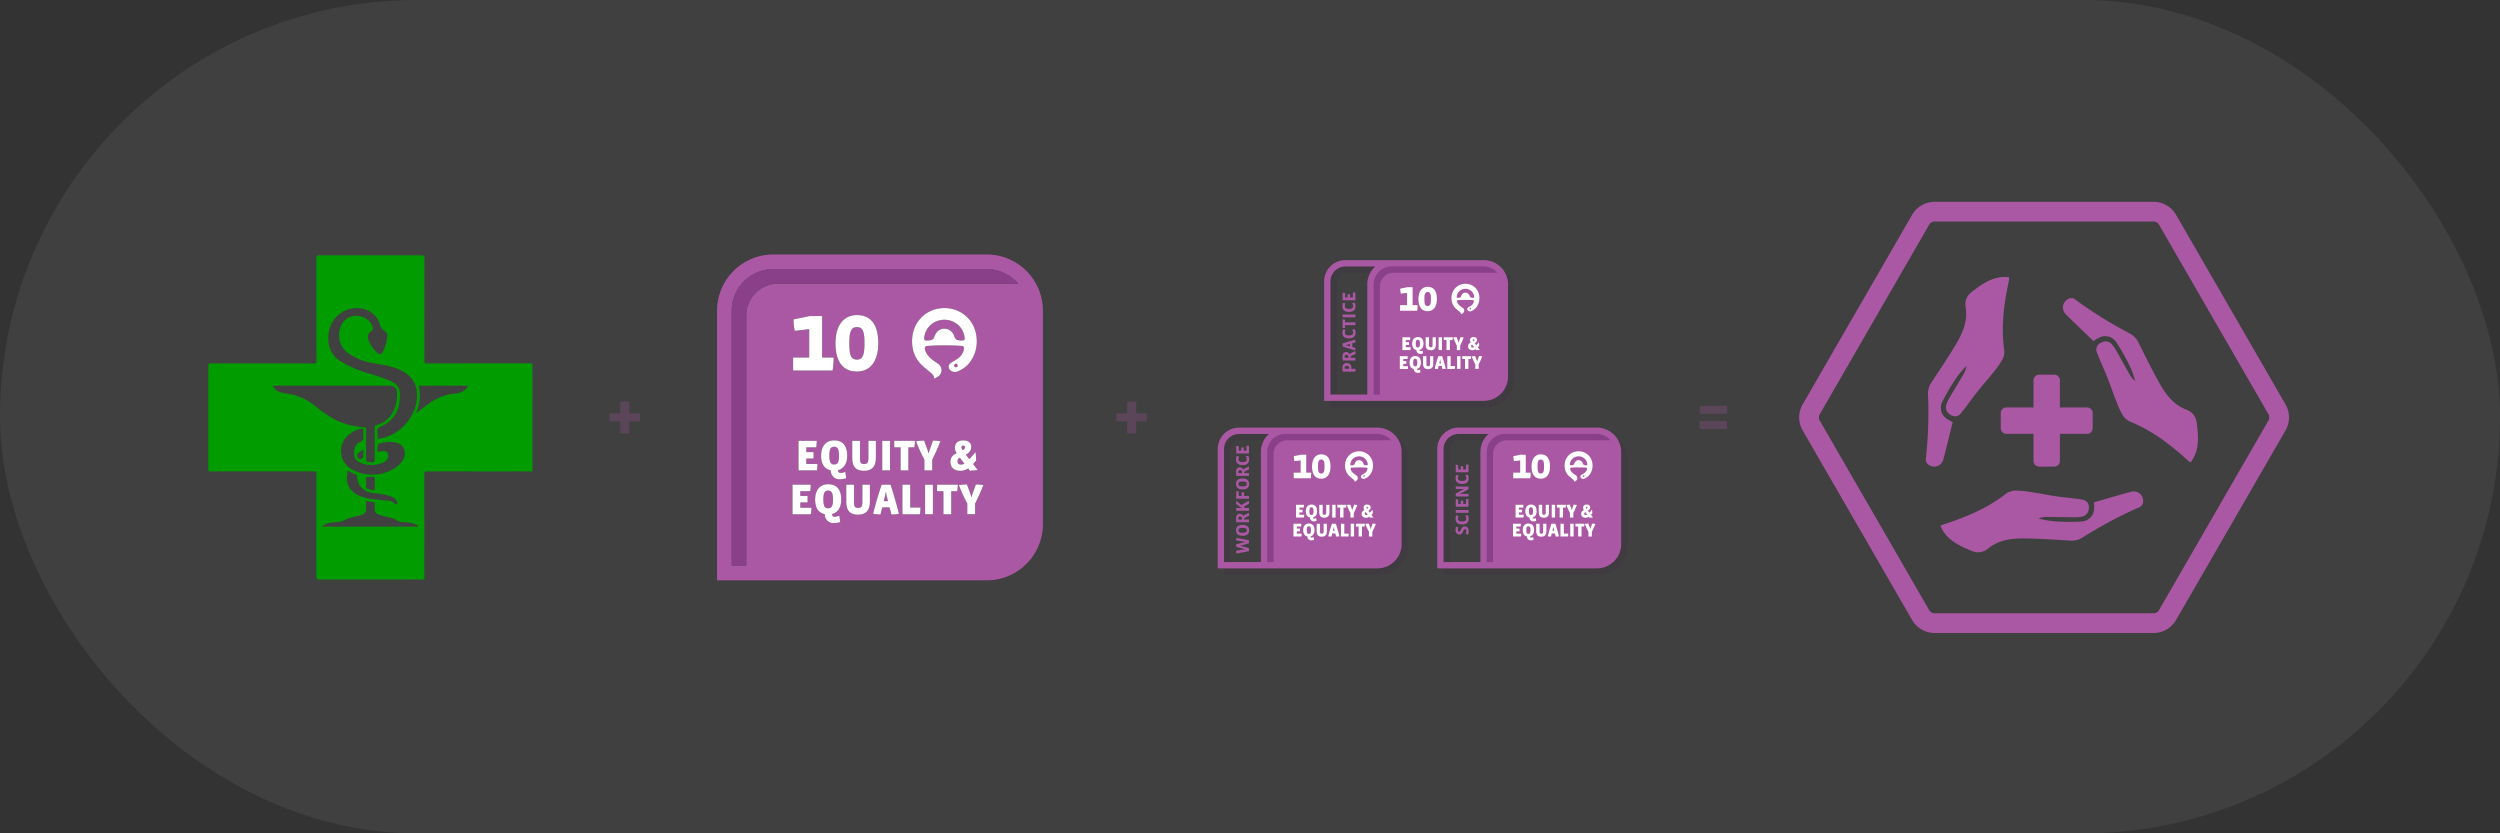 <svg xmlns="http://www.w3.org/2000/svg" width="864" height="288" viewBox="0 0 864 288">
  <rect x="0" y="0" width="864" height="288" fill="#333333" stroke="none"/>
  <g id="Group_164" data-name="Group 164" transform="translate(-208 -964)">
    <rect id="Rectangle_295" data-name="Rectangle 295" width="864" height="288" rx="144" transform="translate(208 964)" fill="#c1c1c1" opacity="0.097"/>
    <g id="Group_144" data-name="Group 144" transform="translate(-813.535 378.451)">
      <g id="Group_123" data-name="Group 123" transform="translate(1608.909 725.823)" opacity="0.25">
        <path id="Path_125" data-name="Path 125" d="M1399.629,699.921v-2.739h9.511v2.739Zm0,5.223V702.4h9.511v2.741Z" transform="translate(-1399.629 -697.182)" fill="#aa58a4"/>
      </g>
      <g id="Group_124" data-name="Group 124" transform="translate(1269.346 673.49)">
        <path id="Path_126" data-name="Path 126" d="M1247.2,688.537a.586.586,0,0,0-.581.606.623.623,0,0,0,.631.608.6.6,0,0,0,.573-.657A.578.578,0,0,0,1247.2,688.537Z" transform="translate(-1164.679 -650.76)" fill="#aa58a4"/>
        <path id="Path_127" data-name="Path 127" d="M1249.336,705.881c0-.364-.225-.546-.621-.546-.364,0-.591.2-.591.652a1.647,1.647,0,0,0,.426.94C1249.141,706.623,1249.336,706.29,1249.336,705.881Z" transform="translate(-1163.652 -639.274)" fill="#aa58a4"/>
        <path id="Path_128" data-name="Path 128" d="M1232.984,714.911h-.182a4.81,4.81,0,0,1-.137,1.078l-.485,2h1.457l-.517-2A5.224,5.224,0,0,1,1232.984,714.911Z" transform="translate(-1174.552 -632.727)" fill="#aa58a4"/>
        <path id="Path_129" data-name="Path 129" d="M1253.728,683.251a6.718,6.718,0,0,0-1.121-1.574,7.03,7.03,0,0,0-3.957-2.078c-.093-.015-.187-.029-.281-.04a7.123,7.123,0,0,0-1.505-.032,7.48,7.48,0,0,0-1.589.315,6.85,6.85,0,0,0-4.741,5.516c-.025.158-.044.32-.057.483l-.005.04c-.041.5.147.724.652.786a5.989,5.989,0,0,0,1.541-.1,1.44,1.44,0,0,0,1.2-.906c.14-.322.269-.65.421-.966.024-.049.046-.1.071-.146a3.443,3.443,0,0,1,4.736-1.564,3.732,3.732,0,0,1,1.788,2.219c.236.636.532,1.2,1.268,1.342.44.082.889.113,1.15.145a3.321,3.321,0,0,0,.559-.034c.546-.091.677-.379.593-1.01A7.292,7.292,0,0,0,1253.728,683.251Z" transform="translate(-1168.889 -656.938)" fill="#aa58a4"/>
        <path id="Path_130" data-name="Path 130" d="M1248.459,710.2a2.351,2.351,0,0,0,1.229-.364c-.5-.591-1.212-1.515-1.593-2.016a1.232,1.232,0,0,0-.773,1.2C1247.323,709.775,1247.671,710.2,1248.459,710.2Z" transform="translate(-1164.2 -637.575)" fill="#aa58a4"/>
        <path id="Path_131" data-name="Path 131" d="M1291.124,666.1h-73.713a19.458,19.458,0,0,0-19.457,19.457v93.17h93.17a19.457,19.457,0,0,0,19.457-19.457V685.557A19.457,19.457,0,0,0,1291.124,666.1ZM1230.4,755.879h-6.366V745.662h6.305a16.591,16.591,0,0,1-.182,2.258h-3.425v1.638h2.516v2.228h-2.516v1.85h3.849A16.748,16.748,0,0,1,1230.4,755.879Zm-5.6-63.375a20.6,20.6,0,0,1-.416-3.975l5.6-1.14h4.285v14.34h3.974a27.551,27.551,0,0,1-.347,4.492h-13.648v-4.492h5.563v-9.814Zm6.516,41.9v2.227H1228.8v1.85h3.851a16.746,16.746,0,0,1-.182,2.243H1226.1V730.509h6.305a16.555,16.555,0,0,1-.182,2.258H1228.8V734.4Zm7.267,22.353a5.369,5.369,0,0,0,1.606-.365,13.82,13.82,0,0,1,.3,2.214,8.424,8.424,0,0,1-2.167.349,2.977,2.977,0,0,1-3.137-3.076c-2.108-.485-3.335-2.063-3.335-5.063,0-3.487,1.818-5.307,4.517-5.307s4.5,1.593,4.5,5.26c0,2.9-1.244,4.534-3.184,5.034C1237.718,756.47,1238.067,756.758,1238.582,756.758Zm1.812-12.956a2.978,2.978,0,0,1-3.138-3.076c-2.106-.485-3.334-2.062-3.334-5.063,0-3.487,1.818-5.307,4.516-5.307,2.714,0,4.5,1.593,4.5,5.26,0,2.9-1.243,4.534-3.184,5.034.032.667.38.954.9.954a5.377,5.377,0,0,0,1.606-.365,14.192,14.192,0,0,1,.3,2.214A8.424,8.424,0,0,1,1240.394,743.8Zm-1.5-47.014c0-6.669,3.213-9.744,7.4-9.744,4.492,0,7.395,2.9,7.395,9.744,0,6.324-2.834,9.779-7.395,9.779C1241.966,706.566,1238.892,703.768,1238.892,696.787Zm11.889,54.832c0,2.818-1.241,4.41-4.091,4.41-2.532,0-4.078-1.091-4.078-4.41v-5.957h2.7v6.26c0,1.379.333,1.758,1.409,1.758,1.031,0,1.47-.424,1.47-1.758v-6.26h2.591Zm-2.024-10.744c-2.53,0-4.076-1.091-4.076-4.41v-5.957h2.7v6.26c0,1.379.333,1.758,1.409,1.758,1.032,0,1.472-.424,1.472-1.758v-6.26h2.591v5.957C1252.85,739.284,1251.607,740.875,1248.756,740.875Zm9.449,15.079-.621-2.441h-2.532l-.606,2.441a12.76,12.76,0,0,1-2.546-.227c.818-3.426,1.8-6.686,2.94-10.065h3.093c1.106,3.4,2.137,7.018,2.894,10.065A13.735,13.735,0,0,1,1258.205,755.955Zm-3.16-15.229V730.509h2.7v10.217Zm4.135-7.959v-2.258h7.169a17.284,17.284,0,0,1-.2,2.258h-2.076v7.959h-2.7v-7.959Zm20.972.2c0-1.591,1-2.608,2.85-2.608,1.728,0,2.8.775,2.8,2.275,0,1.03-.439,1.818-1.833,2.684.318.44.924,1.243,1.167,1.546.47-.5,1.137-1.258,2.137-2.487a24.223,24.223,0,0,1,.227,2.972,13.113,13.113,0,0,1-1.061,1.182l1.576,2.047a15.755,15.755,0,0,1-2.667.273l-.621-.818a4.551,4.551,0,0,1-2.654.847c-2.228,0-3.47-1.227-3.47-3.016,0-1.394.455-2.212,2.152-3.138A2.994,2.994,0,0,1,1280.153,732.964Zm7.3-34.265a11.756,11.756,0,0,1-.962,2.766,9.924,9.924,0,0,1-5.092,4.943,2.46,2.46,0,0,1-2.66-.177,1.549,1.549,0,0,1,.069-2.674c.68-.438,1.387-.837,2.059-1.286a5.615,5.615,0,0,0,2-2.187,5.073,5.073,0,0,0,.3-.754,1.318,1.318,0,0,0,.044-.157l.015-.1c.172-1.137-.034-1.308-.886-1.381-.1-.008-.2-.015-.317-.022-1.589-.1-3.179-.143-4.768-.155q-1.492-.01-2.984.017c-1.115.02-2.227.1-3.342.15-1.1.049-1.367.475-1.029,1.542a6.1,6.1,0,0,0,1.749,2.625c.15.138.3.274.461.406.7.579,1.453,1.083,2.2,1.59a2.65,2.65,0,0,1-.152,4.57,8.218,8.218,0,0,1-.882.5c-.133.067-.31.12-.318-.135a2.272,2.272,0,0,0-.953-1.63c-.939-.815-1.911-1.589-2.845-2.408a11.283,11.283,0,0,1-2.187-2.568,10.56,10.56,0,0,1-.939-1.965c-.066-.18-.128-.362-.185-.547-.017-.059-.035-.118-.052-.177a12.907,12.907,0,0,1-.343-4.894,11.042,11.042,0,0,1,4.4-7.816,10.787,10.787,0,0,1,2.921-1.525,11.68,11.68,0,0,1,5.506-.493l.049.008.047.008a11.076,11.076,0,0,1,5.113,2.206,11.732,11.732,0,0,1,1.051.953c.187.192.362.387.53.586a11.061,11.061,0,0,1,2.541,5.937c.015.12.031.239.042.362A12.6,12.6,0,0,1,1287.45,698.7Zm-19.351,57.18h-6.076V745.662h2.7v7.9h3.547A18.838,18.838,0,0,1,1268.1,755.879Zm-1.372-25.219a18.807,18.807,0,0,1,2.788-.229l1.182,3.2a7.851,7.851,0,0,1,.288,1.046h.184a8.59,8.59,0,0,1,.271-1.078l1.153-3.169a17.3,17.3,0,0,1,2.561.229,60.867,60.867,0,0,1-2.834,6.366v3.7h-2.7v-3.684A53,53,0,0,1,1266.727,730.66Zm5.827,25.219h-2.7V745.662h2.7Zm8.412-7.959h-2.078v7.959h-2.7V747.92h-2.2v-2.258h7.171A17.3,17.3,0,0,1,1280.966,747.92Zm6.166,4.26v3.7h-2.7v-3.684a52.688,52.688,0,0,1-2.9-6.381,18.822,18.822,0,0,1,2.79-.229l1.182,3.2a7.858,7.858,0,0,1,.288,1.046h.182a8.572,8.572,0,0,1,.273-1.078l1.152-3.169a17.349,17.349,0,0,1,2.563.229A61.23,61.23,0,0,1,1287.132,752.18Zm-68.1-75.977a10.976,10.976,0,0,0-10.975,10.976v86.5h-5.051V685.557a14.422,14.422,0,0,1,14.406-14.406h73.713a14.372,14.372,0,0,1,10.934,5.051Z" transform="translate(-1197.954 -666.1)" fill="#aa58a4"/>
        <path id="Path_132" data-name="Path 132" d="M1221.432,714.569c-1.123,0-1.653.682-1.653,3.078,0,2.243.5,3.046,1.668,3.046,1.152,0,1.652-.742,1.652-3.046C1223.1,715.237,1222.493,714.569,1221.432,714.569Z" transform="translate(-1183.032 -632.961)" fill="#aa58a4"/>
        <path id="Path_133" data-name="Path 133" d="M1222.66,705.569c-1.121,0-1.652.682-1.652,3.078,0,2.243.5,3.046,1.667,3.046,1.152,0,1.653-.742,1.653-3.046C1224.328,706.237,1223.72,705.569,1222.66,705.569Z" transform="translate(-1182.192 -639.115)" fill="#aa58a4"/>
        <path id="Path_134" data-name="Path 134" d="M1230.351,686.6c0-3.593-.379-5.6-2.625-5.6-2.144,0-2.627,1.936-2.627,5.6,0,3.835.45,5.667,2.627,5.667S1230.351,690.263,1230.351,686.6Z" transform="translate(-1179.394 -655.912)" fill="#aa58a4"/>
        <path id="Path_135" data-name="Path 135" d="M1289.073,669.1H1215.36a14.422,14.422,0,0,0-14.406,14.406v88.119H1206v-86.5a10.976,10.976,0,0,1,10.975-10.976h83.027A14.373,14.373,0,0,0,1289.073,669.1Z" transform="translate(-1195.903 -664.049)" fill="#aa58a4"/>
        <path id="Path_136" data-name="Path 136" d="M1289.073,669.1H1215.36a14.422,14.422,0,0,0-14.406,14.406v88.119H1206v-86.5a10.976,10.976,0,0,1,10.975-10.976h83.027A14.373,14.373,0,0,0,1289.073,669.1Z" transform="translate(-1195.903 -664.049)" fill="#3c0749" opacity="0.3"/>
        <path id="Path_137" data-name="Path 137" d="M1260.233,686.931a11.061,11.061,0,0,0-2.541-5.937c-.169-.2-.344-.394-.53-.586a11.741,11.741,0,0,0-1.051-.953A11.078,11.078,0,0,0,1251,677.25l-.047-.008-.049-.008a11.679,11.679,0,0,0-5.506.493,10.784,10.784,0,0,0-2.921,1.525,11.042,11.042,0,0,0-4.4,7.816,12.91,12.91,0,0,0,.344,4.895c.017.059.035.118.052.177.057.185.12.367.185.547a10.548,10.548,0,0,0,.939,1.965,11.28,11.28,0,0,0,2.187,2.568c.934.818,1.906,1.593,2.845,2.408a2.272,2.272,0,0,1,.953,1.63c.008.254.185.2.318.135a8.25,8.25,0,0,0,.882-.5,2.65,2.65,0,0,0,.152-4.57c-.749-.507-1.5-1.01-2.2-1.589-.158-.131-.312-.268-.462-.406a6.1,6.1,0,0,1-1.749-2.625c-.339-1.067-.069-1.493,1.029-1.542,1.115-.05,2.228-.13,3.342-.15q1.493-.025,2.984-.017c1.59.012,3.179.057,4.768.155.116.007.219.013.317.022.852.072,1.057.244.886,1.381l-.015.1a1.314,1.314,0,0,1-.044.157,5.071,5.071,0,0,1-.3.754,5.614,5.614,0,0,1-2,2.187c-.672.45-1.379.849-2.059,1.286a1.549,1.549,0,0,0-.069,2.674,2.461,2.461,0,0,0,2.66.177,9.925,9.925,0,0,0,5.092-4.943,11.755,11.755,0,0,0,.961-2.766,12.6,12.6,0,0,0,.2-3.883C1260.263,687.17,1260.248,687.051,1260.233,686.931Zm-7.077,10.638a.623.623,0,0,1-.631-.608.586.586,0,0,1,.581-.606.577.577,0,0,1,.623.557A.6.6,0,0,1,1253.156,697.569Zm2.393-9.272a3.326,3.326,0,0,1-.559.034c-.261-.032-.711-.062-1.15-.145-.736-.14-1.032-.706-1.268-1.342a3.732,3.732,0,0,0-1.788-2.219,3.443,3.443,0,0,0-4.736,1.564c-.025.049-.047.1-.071.146-.152.317-.281.645-.421.966a1.441,1.441,0,0,1-1.2.906,5.994,5.994,0,0,1-1.541.1c-.505-.062-.692-.283-.651-.786l0-.04c.014-.163.032-.325.057-.483a6.85,6.85,0,0,1,4.741-5.516,7.483,7.483,0,0,1,1.589-.315,7.128,7.128,0,0,1,1.505.032c.094.012.188.025.281.04a7.031,7.031,0,0,1,3.957,2.078,6.712,6.712,0,0,1,1.121,1.574,7.3,7.3,0,0,1,.721,2.4C1256.225,687.918,1256.094,688.206,1255.548,688.3Z" transform="translate(-1170.582 -658.578)" fill="#fff"/>
        <path id="Path_138" data-name="Path 138" d="M1213.569,693.084v4.492h13.648a27.577,27.577,0,0,0,.347-4.492h-3.973v-14.34h-4.285l-5.6,1.14a20.6,20.6,0,0,0,.416,3.975l5.009-.589v9.814Z" transform="translate(-1187.278 -657.455)" fill="#fff"/>
        <path id="Path_139" data-name="Path 139" d="M1237.058,688.283c0-6.843-2.9-9.744-7.395-9.744-4.182,0-7.4,3.074-7.4,9.744,0,6.981,3.075,9.779,7.4,9.779C1234.224,698.061,1237.058,694.607,1237.058,688.283Zm-10.021,0c0-3.662.483-5.6,2.627-5.6,2.246,0,2.625,2.005,2.625,5.6,0,3.664-.448,5.667-2.625,5.667S1227.036,692.118,1227.036,688.283Z" transform="translate(-1181.33 -657.595)" fill="#fff"/>
        <path id="Path_140" data-name="Path 140" d="M1220.8,706.612a16.593,16.593,0,0,0,.182-2.258h-6.306v10.217h6.366a16.725,16.725,0,0,0,.182-2.243h-3.851v-1.85h2.515V708.25h-2.515v-1.638Z" transform="translate(-1186.523 -639.945)" fill="#fff"/>
        <path id="Path_141" data-name="Path 141" d="M1226.046,715.512c-.515,0-.864-.288-.9-.954,1.941-.5,3.184-2.138,3.184-5.034,0-3.667-1.788-5.26-4.5-5.26-2.7,0-4.516,1.82-4.516,5.307,0,3,1.228,4.578,3.334,5.063a2.978,2.978,0,0,0,3.139,3.076,8.422,8.422,0,0,0,2.167-.349,14.159,14.159,0,0,0-.3-2.214A5.374,5.374,0,0,1,1226.046,715.512Zm-2.214-2.926c-1.167,0-1.667-.8-1.667-3.046,0-2.4.53-3.078,1.652-3.078,1.061,0,1.668.669,1.668,3.078C1225.485,711.843,1224.983,712.585,1223.832,712.585Z" transform="translate(-1183.349 -640.007)" fill="#fff"/>
        <path id="Path_142" data-name="Path 142" d="M1233.875,704.354h-2.591v6.26c0,1.333-.439,1.758-1.472,1.758-1.076,0-1.409-.379-1.409-1.758v-6.26h-2.7v5.957c0,3.318,1.546,4.41,4.076,4.41,2.85,0,4.093-1.591,4.093-4.41Z" transform="translate(-1178.979 -639.945)" fill="#fff"/>
        <rect id="Rectangle_293" data-name="Rectangle 293" width="2.698" height="10.216" transform="translate(57.091 64.409)" fill="#fff"/>
        <path id="Path_143" data-name="Path 143" d="M1239.214,714.571v-7.959h2.076a17.283,17.283,0,0,0,.2-2.258h-7.169v2.258h2.2v7.959Z" transform="translate(-1173.091 -639.945)" fill="#fff"/>
        <path id="Path_144" data-name="Path 144" d="M1244.393,714.6v-3.7a60.834,60.834,0,0,0,2.834-6.366,17.3,17.3,0,0,0-2.561-.229l-1.153,3.169a8.592,8.592,0,0,0-.271,1.078h-.184a7.89,7.89,0,0,0-.288-1.046l-1.182-3.2a18.812,18.812,0,0,0-2.788.229,52.951,52.951,0,0,0,2.894,6.381V714.6Z" transform="translate(-1170.027 -639.977)" fill="#fff"/>
        <path id="Path_145" data-name="Path 145" d="M1245.856,711.767c0,1.788,1.243,3.016,3.47,3.016a4.55,4.55,0,0,0,2.654-.847l.621.818a15.762,15.762,0,0,0,2.667-.273l-1.576-2.047a13.141,13.141,0,0,0,1.061-1.182,24.2,24.2,0,0,0-.227-2.972c-1,1.229-1.667,1.987-2.137,2.487-.242-.3-.848-1.106-1.167-1.546,1.394-.865,1.833-1.653,1.833-2.684,0-1.5-1.076-2.275-2.8-2.275-1.85,0-2.85,1.017-2.85,2.608a2.992,2.992,0,0,0,.606,1.758C1246.311,709.555,1245.856,710.373,1245.856,711.767Zm4.41-5.7c.4,0,.621.182.621.546,0,.409-.2.742-.786,1.045a1.646,1.646,0,0,1-.426-.94C1249.675,706.265,1249.9,706.068,1250.266,706.068Zm-1.167,4.184c.381.5,1.091,1.424,1.593,2.015a2.351,2.351,0,0,1-1.229.364c-.788,0-1.137-.424-1.137-1.182A1.232,1.232,0,0,1,1249.1,710.252Z" transform="translate(-1165.203 -640.007)" fill="#fff"/>
        <path id="Path_146" data-name="Path 146" d="M1216.142,719.478h2.516V717.25h-2.516v-1.638h3.425a16.574,16.574,0,0,0,.182-2.258h-6.305v10.217h6.366a16.749,16.749,0,0,0,.182-2.243h-3.849Z" transform="translate(-1187.364 -633.792)" fill="#fff"/>
        <path id="Path_147" data-name="Path 147" d="M1227.106,718.523c0-3.667-1.79-5.26-4.5-5.26s-4.517,1.82-4.517,5.307c0,3,1.227,4.578,3.335,5.063a2.977,2.977,0,0,0,3.137,3.076,8.42,8.42,0,0,0,2.167-.349,13.835,13.835,0,0,0-.3-2.214,5.367,5.367,0,0,1-1.606.365c-.515,0-.864-.288-.894-.955C1225.862,723.057,1227.106,721.419,1227.106,718.523Zm-4.5,3.063c-1.168,0-1.669-.8-1.669-3.046,0-2.4.53-3.078,1.653-3.078,1.061,0,1.667.668,1.667,3.078C1224.256,720.843,1223.756,721.586,1222.6,721.586Z" transform="translate(-1184.189 -633.854)" fill="#fff"/>
        <path id="Path_148" data-name="Path 148" d="M1230.055,719.614c0,1.334-.439,1.758-1.47,1.758-1.076,0-1.409-.379-1.409-1.758v-6.26h-2.7v5.957c0,3.319,1.545,4.41,4.078,4.41,2.85,0,4.091-1.591,4.091-4.41v-5.957h-2.591Z" transform="translate(-1179.82 -633.792)" fill="#fff"/>
        <path id="Path_149" data-name="Path 149" d="M1232.934,713.354c-1.136,3.379-2.121,6.639-2.94,10.065a12.761,12.761,0,0,0,2.546.227l.606-2.441h2.532l.621,2.441a13.733,13.733,0,0,0,2.622-.227c-.758-3.047-1.788-6.669-2.894-10.065Zm.743,5.7.485-2a4.789,4.789,0,0,0,.136-1.078h.182a5.215,5.215,0,0,0,.136,1.078l.517,2Z" transform="translate(-1176.048 -633.792)" fill="#fff"/>
        <path id="Path_150" data-name="Path 150" d="M1238.7,713.354h-2.7v10.217h6.077a18.862,18.862,0,0,0,.168-2.319H1238.7Z" transform="translate(-1171.937 -633.792)" fill="#fff"/>
        <rect id="Rectangle_294" data-name="Rectangle 294" width="2.698" height="10.216" transform="translate(71.903 79.563)" fill="#fff"/>
        <path id="Path_151" data-name="Path 151" d="M1243.115,715.612h2.2v7.959h2.7v-7.959h2.078a17.279,17.279,0,0,0,.2-2.258h-7.171Z" transform="translate(-1167.077 -633.792)" fill="#fff"/>
        <path id="Path_152" data-name="Path 152" d="M1252.311,716.477a8.551,8.551,0,0,0-.273,1.078h-.182a7.852,7.852,0,0,0-.288-1.046l-1.182-3.2a18.826,18.826,0,0,0-2.79.229,52.693,52.693,0,0,0,2.9,6.381V723.6h2.7v-3.7a61.234,61.234,0,0,0,2.835-6.366,17.347,17.347,0,0,0-2.563-.229Z" transform="translate(-1164.012 -633.823)" fill="#fff"/>
      </g>
      <g id="Group_125" data-name="Group 125" transform="translate(1093.535 673.777)">
        <path id="Path_153" data-name="Path 153" d="M1125.483,712.468a.581.581,0,0,0-.416-.606,12.361,12.361,0,0,1-2.728-1.418,2.741,2.741,0,0,0-.229,1.291,6.748,6.748,0,0,0,.485,4.226,8.156,8.156,0,0,0,4.83,3.628c2.394.825,4.923.87,7.407,1.175,1.207.147,2.534-.076,3.5,1,.223.246.631.524.936.21.332-.344.094-.8-.143-1.121a4.286,4.286,0,0,0-1.879-1.406,20.912,20.912,0,0,0-5.8-1.15C1127.79,717.953,1125.767,716.027,1125.483,712.468Z" transform="translate(-1074.077 -636.069)" fill="none"/>
        <path id="Path_154" data-name="Path 154" d="M1124.288,708.683c.234.384.517.906,1.024.754.379-.113.894-.345.9-.919.015-.749.005-1.5.005-2.337a8.662,8.662,0,0,0-1.935,1.315C1123.871,707.853,1124.061,708.309,1124.288,708.683Z" transform="translate(-1072.677 -638.984)" fill="none"/>
        <path id="Path_155" data-name="Path 155" d="M1142.352,712.337a3.786,3.786,0,0,0-2.627-5.62,10.341,10.341,0,0,0-4.442.03c-1.9.332-1.861.349-1.908,2.286-.02.761.1.993.908.711a4.071,4.071,0,0,1,1.542-.04,1.163,1.163,0,0,1,1.187,1.2,2.5,2.5,0,0,1-1.718,2.748,9.943,9.943,0,0,1-6.467.487c-2.713-.685-3.827-1.859-3.5-4.554.153-1.273.606-2.542,1.844-2.963,1.261-.431,1.426-1.16,1.283-2.233a3.366,3.366,0,0,1,0-.411c0-.549-.03-1.1.008-1.645.037-.517-.153-.6-.615-.488a10.245,10.245,0,0,0-4.271,2.068,7.222,7.222,0,0,0,1.278,12.212,14.3,14.3,0,0,0,13.243.1A8.556,8.556,0,0,0,1142.352,712.337Z" transform="translate(-1074.907 -641.978)" fill="none"/>
        <path id="Path_156" data-name="Path 156" d="M1122.3,695.414a38.905,38.905,0,0,0,9.931,4.326,55.967,55.967,0,0,1,7.248,2.48c1.589.748,3.017,1.726,3.354,3.6a11.669,11.669,0,0,1-.062,3.342,10.228,10.228,0,0,1-6.134,8.685c-1.185.549-1.847,1.074-1.467,2.2,0,.734.022,1.256-.007,1.776-.02.4.091.534.51.448a15.706,15.706,0,0,0,12.008-9.582,12.62,12.62,0,0,0,.909-7.587c-.662-3.31-2.834-5.332-5.773-6.674-2.92-1.333-6.076-1.714-9.181-2.325a20.891,20.891,0,0,1-8.614-3.376,7.818,7.818,0,0,1-2.245-9.991,5.543,5.543,0,0,1,6.679-2.689,5.387,5.387,0,0,1,4.1,3.871.806.806,0,0,1-.367,1.031c-1.4.933-1.707,1.817-.978,3.68a11.707,11.707,0,0,0,2.526,3.665c1.022,1.089,1.847.945,2.458-.441a18.473,18.473,0,0,0,1.315-4.723,1.987,1.987,0,0,0-.919-2.12,3.587,3.587,0,0,1-1.638-2.356,8.135,8.135,0,0,0-3.384-4.344,9.55,9.55,0,0,0-11.8,2.049,10.074,10.074,0,0,0-2.595,7.467A8.672,8.672,0,0,0,1122.3,695.414Z" transform="translate(-1076.688 -658.872)" fill="none"/>
        <path id="Path_157" data-name="Path 157" d="M1126.725,715.947c.237.054.46.167.7.226,1.475.372,1.475.37,1.475-1.13v-1.032c-.057-.628.327-1.655-.138-2.069-.433-.382-1.44-.1-2.189-.152-.482-.034-.685.073-.65.613a16.007,16.007,0,0,1,0,2.379A.94.94,0,0,0,1126.725,715.947Z" transform="translate(-1071.4 -635.184)" fill="none"/>
        <path id="Path_158" data-name="Path 158" d="M1153.213,693.056q-7.728-.015-15.457-.007c-.21,0-.419.02-.68.035a14.815,14.815,0,0,1-.894,9.469c1.691-1.263,3.234-2.517,4.878-3.623a17.587,17.587,0,0,1,8.474-3.169,5.552,5.552,0,0,0,4.108-1.842c.172-.211.426-.44.307-.717C1153.81,692.884,1153.46,693.056,1153.213,693.056Z" transform="translate(-1064.376 -647.989)" fill="none"/>
        <path id="Path_159" data-name="Path 159" d="M1138.312,707.382c.581.032.66.236.657.731-.017,3.1-.008,6.2-.008,9.3,0,2.169.022,2.175,2.258,2.054.537-.03.726-.177.721-.761-.031-3.731,0-7.462-.029-11.193,0-.534.168-.759.668-.874a7.977,7.977,0,0,0,3.807-2.081c2.6-2.507,3.369-5.7,3.258-9.164a2.354,2.354,0,0,0-2.556-2.352h-22.629q-8.476,0-16.952.007c-.2,0-.475-.126-.6.1-.142.252.06.461.207.66a4.5,4.5,0,0,0,2.088,1.478,26.041,26.041,0,0,0,3.911.7,21.057,21.057,0,0,1,8.55,4.292,37.5,37.5,0,0,0,7.029,4.711A25.191,25.191,0,0,0,1138.312,707.382Z" transform="translate(-1084.428 -647.986)" fill="none"/>
        <path id="Path_160" data-name="Path 160" d="M1149.414,724.9a10.131,10.131,0,0,0-3.854-.845,5.355,5.355,0,0,1-2.754-.577,7.907,7.907,0,0,0-2.527-1.056,28.374,28.374,0,0,1-3.772-.97,1.948,1.948,0,0,1-1.426-2.1c0-.578-.019-1.153.007-1.728.015-.335-.089-.439-.43-.508a16.4,16.4,0,0,1-2.541-.453c0,.948-.041,1.852.01,2.751a1.923,1.923,0,0,1-1.344,2.005,10.238,10.238,0,0,1-1.7.527,13.177,13.177,0,0,0-4.607,1.468,2.886,2.886,0,0,1-1.434.5c-1.086.087-2.179.158-3.25.34a5.1,5.1,0,0,0-2.931,1.342H1150.2C1150.068,725.169,1149.7,725.06,1149.414,724.9Z" transform="translate(-1077.585 -631.814)" fill="none"/>
        <path id="Path_161" data-name="Path 161" d="M1204.6,703.6c-11.821.03-23.643.013-35.464.039-.737,0-.936-.169-.934-.924q.041-17.489.019-34.981c0-1.389,0-1.389-1.381-1.46h-34.577c-1.374.071-1.374.071-1.374,1.47q0,17.53.017,35.06c0,.68-.156.852-.845.85q-14.646-.038-29.292-.017c-2.167,0-4.334.022-6.5-.015-.593-.01-.724.175-.71.736.03,1.315-.01,2.632-.022,3.947v32.107c-.037.48.214.564.645.561,2.084-.022,4.17-.01,6.255-.01q14.81,0,29.622-.017c.685,0,.849.163.849.849q-.035,17.53-.017,35.062c0,1.4,0,1.4,1.374,1.47h24.7q5.6-.015,11.192-.029c.017-.328.049-.655.049-.982q.005-17.739-.015-35.481c0-.724.17-.891.891-.891q17.735.04,35.471.017c.328,0,.656-.027.983-.042l.026-.5V708.291c-.005-1.234-.062-2.47,0-3.7C1205.6,703.823,1205.424,703.594,1204.6,703.6Zm-66.981-15.832a9.55,9.55,0,0,1,11.8-2.049,8.135,8.135,0,0,1,3.384,4.344,3.587,3.587,0,0,0,1.638,2.356,1.987,1.987,0,0,1,.919,2.12,18.457,18.457,0,0,1-1.315,4.723c-.611,1.386-1.436,1.531-2.458.441a11.712,11.712,0,0,1-2.526-3.665c-.729-1.864-.422-2.748.978-3.68a.806.806,0,0,0,.367-1.031,5.387,5.387,0,0,0-4.1-3.871,5.543,5.543,0,0,0-6.679,2.689,7.818,7.818,0,0,0,2.244,9.991,20.9,20.9,0,0,0,8.614,3.376c3.1.611,6.262.992,9.182,2.325,2.939,1.342,5.112,3.364,5.773,6.674a12.62,12.62,0,0,1-.909,7.587,15.706,15.706,0,0,1-12.008,9.582c-.419.086-.53-.047-.51-.448.028-.52.007-1.042.007-1.776-.381-1.128.281-1.653,1.466-2.2a10.227,10.227,0,0,0,6.134-8.685,11.664,11.664,0,0,0,.062-3.342c-.337-1.879-1.765-2.857-3.354-3.6a56.009,56.009,0,0,0-7.248-2.48,38.913,38.913,0,0,1-9.931-4.325,8.672,8.672,0,0,1-4.121-7.58A10.074,10.074,0,0,1,1137.621,687.765Zm10.432,55.724c-.035-.54.168-.647.65-.613.749.054,1.756-.231,2.189.152.465.414.081,1.441.138,2.069v1.032c0,1.5,0,1.5-1.475,1.13-.236-.059-.458-.172-.7-.226a.939.939,0,0,1-.808-1.165A16.006,16.006,0,0,0,1148.054,743.489Zm2.851,5.007a20.913,20.913,0,0,1,5.8,1.15,4.282,4.282,0,0,1,1.879,1.406c.238.316.475.778.143,1.121-.3.313-.714.035-.936-.21-.968-1.073-2.295-.85-3.5-1-2.483-.3-5.013-.35-7.407-1.175a8.158,8.158,0,0,1-4.831-3.628,6.748,6.748,0,0,1-.485-4.226,2.737,2.737,0,0,1,.229-1.292,12.367,12.367,0,0,0,2.728,1.418.581.581,0,0,1,.416.606C1145.225,746.229,1147.247,748.155,1150.9,748.5Zm5.817-7.984a14.3,14.3,0,0,1-13.242-.1A7.222,7.222,0,0,1,1142.2,728.2a10.245,10.245,0,0,1,4.271-2.068c.462-.108.652-.029.615.488-.039.545-.008,1.1-.008,1.645a3.342,3.342,0,0,0,0,.411c.143,1.072-.022,1.8-1.283,2.233-1.238.421-1.69,1.69-1.844,2.963-.325,2.7.79,3.869,3.5,4.554a9.943,9.943,0,0,0,6.467-.487,2.5,2.5,0,0,0,1.718-2.748,1.163,1.163,0,0,0-1.187-1.2,4.07,4.07,0,0,0-1.542.04c-.8.283-.928.05-.908-.711.047-1.938.012-1.955,1.907-2.286a10.342,10.342,0,0,1,4.442-.03,3.786,3.786,0,0,1,2.627,5.62A8.554,8.554,0,0,1,1156.721,740.513Zm-9.648-4.708c-.01.574-.525.807-.9.919-.507.152-.79-.37-1.024-.754s-.418-.83,0-1.187a8.659,8.659,0,0,1,1.935-1.315C1147.079,734.3,1147.089,735.056,1147.074,735.8Zm-16.308-17.236a21.054,21.054,0,0,0-8.55-4.292,26.068,26.068,0,0,1-3.911-.7,4.5,4.5,0,0,1-2.088-1.478c-.147-.2-.349-.408-.207-.66.129-.231.4-.1.6-.1q8.476-.013,16.952-.007h22.629a2.354,2.354,0,0,1,2.556,2.352c.111,3.463-.655,6.657-3.258,9.164a7.974,7.974,0,0,1-3.807,2.081c-.5.115-.672.34-.668.874.025,3.731,0,7.462.029,11.193,0,.584-.183.731-.721.761-2.236.121-2.258.115-2.258-2.054,0-3.1-.008-6.2.008-9.3,0-.5-.076-.7-.657-.731a25.19,25.19,0,0,1-9.624-2.387A37.5,37.5,0,0,1,1130.765,718.569Zm2.049,41.487a5.1,5.1,0,0,1,2.931-1.342c1.071-.182,2.164-.253,3.25-.34a2.885,2.885,0,0,0,1.434-.5,13.179,13.179,0,0,1,4.607-1.468,10.228,10.228,0,0,0,1.7-.527,1.923,1.923,0,0,0,1.344-2.005c-.051-.9-.01-1.8-.01-2.751a16.4,16.4,0,0,0,2.541.453c.34.069.445.173.43.508-.025.574-.007,1.15-.007,1.728a1.948,1.948,0,0,0,1.426,2.1,28.363,28.363,0,0,0,3.771.97,7.9,7.9,0,0,1,2.527,1.056,5.355,5.355,0,0,0,2.754.577,10.13,10.13,0,0,1,3.854.845c.291.155.655.264.784.694ZM1182.8,712.2a5.552,5.552,0,0,1-4.108,1.842,17.587,17.587,0,0,0-8.474,3.169c-1.643,1.106-3.187,2.36-4.878,3.623a14.816,14.816,0,0,0,.894-9.469c.261-.015.47-.035.68-.035q7.729,0,15.457.007c.247,0,.6-.172.736.146C1183.226,711.761,1182.972,711.99,1182.8,712.2Z" transform="translate(-1093.535 -666.271)" fill="#009c00"/>
      </g>
      <g id="Group_130" data-name="Group 130" transform="translate(1442.385 733.335)">
        <path id="Path_162" data-name="Path 162" d="M1357.184,702.94H1306.73a4.708,4.708,0,0,0-4.708,4.709v43.935H1355.6a9.985,9.985,0,0,0,9.984-9.984V711.343A8.4,8.4,0,0,0,1357.184,702.94ZM1304.2,708.3a3.175,3.175,0,0,1,3.175-3.174h12.333a8.374,8.374,0,0,0-2.768,6.221V749.4H1304.2Z" transform="translate(-1299.84 -700.758)" fill="#3c0749" opacity="0.1"/>
        <path id="Path_163" data-name="Path 163" d="M1355.888,701.644h-47.777a7.385,7.385,0,0,0-7.385,7.385v41.259h55.162a8.4,8.4,0,0,0,8.4-8.4V710.047A8.4,8.4,0,0,0,1355.888,701.644Zm-52.98,7.385a5.208,5.208,0,0,1,5.2-5.2h10.306a8.369,8.369,0,0,0-2.77,6.221v38.059h-12.739Z" transform="translate(-1300.726 -701.644)" fill="#aa58a4"/>
        <g id="Group_126" data-name="Group 126" transform="translate(17.103 2.182)" opacity="0.3">
          <path id="Path_164" data-name="Path 164" d="M1312.18,708.976v37.358h35.876a6.227,6.227,0,0,0,6.221-6.221V708.275a6.186,6.186,0,0,0-1.5-4.039h-35.86A4.739,4.739,0,0,0,1312.18,708.976Z" transform="translate(-1309.998 -702.054)" fill="#aa58a4"/>
          <path id="Path_165" data-name="Path 165" d="M1348.943,702.94h-31.838a6.229,6.229,0,0,0-6.221,6.221V747.22h2.182V709.862a4.739,4.739,0,0,1,4.74-4.74h35.86A6.2,6.2,0,0,0,1348.943,702.94Z" transform="translate(-1310.884 -702.94)" fill="#3c0749"/>
        </g>
        <g id="Group_127" data-name="Group 127" transform="translate(6.317 6.235)">
          <path id="Path_166" data-name="Path 166" d="M1308.946,725.116v1.027l-2.645.759a2,2,0,0,1-.444.072v.066a2.05,2.05,0,0,1,.451.064l2.638.707v1.029c-1.446.333-2.913.615-4.366.812a5.445,5.445,0,0,1-.086-.929l2.664-.433a3.652,3.652,0,0,1,.471-.046v-.066a3.222,3.222,0,0,1-.458-.086l-2.637-.712v-.891l2.644-.687a3.158,3.158,0,0,1,.451-.086v-.066a3.757,3.757,0,0,1-.451-.052l-2.684-.465a4.591,4.591,0,0,1,.086-.857C1306.045,724.5,1307.479,724.787,1308.946,725.116Z" transform="translate(-1304.467 -692.404)" fill="#aa58a4"/>
          <path id="Path_167" data-name="Path 167" d="M1309.022,723.491c0,1.138-.628,1.9-2.246,1.9s-2.3-.786-2.3-1.892c0-1.138.63-1.9,2.273-1.9C1308.354,721.6,1309.022,722.384,1309.022,723.491Zm-3.719.005c0,.589.322.852,1.448.852,1.086,0,1.446-.263,1.446-.857s-.34-.852-1.446-.852C1305.625,722.639,1305.3,722.927,1305.3,723.5Z" transform="translate(-1304.478 -694.235)" fill="#aa58a4"/>
          <path id="Path_168" data-name="Path 168" d="M1308.994,720.145l-.667.3a5.125,5.125,0,0,0-1.054.61v.4h1.675v.943h-4.366a12.359,12.359,0,0,1-.093-1.46c0-.812.38-1.487,1.317-1.487a1.236,1.236,0,0,1,1.172.8,3.179,3.179,0,0,1,.93-.647l.989-.471A5.318,5.318,0,0,1,1308.994,720.145Zm-3.724.857c0,.172.007.315.02.453h1.256v-.374a.6.6,0,0,0-.669-.655A.531.531,0,0,0,1305.27,721Z" transform="translate(-1304.47 -695.923)" fill="#aa58a4"/>
          <path id="Path_169" data-name="Path 169" d="M1308.982,717.651l-1.9,1.106.5.414h1.355v.955h-4.411v-.955h1.936v-.047a9.992,9.992,0,0,1-1.276-.864l-.693-.544a5.347,5.347,0,0,1,.1-.995l1.754,1.421c.766-.5,1.664-1.02,2.547-1.492A6.993,6.993,0,0,1,1308.982,717.651Z" transform="translate(-1304.464 -697.618)" fill="#aa58a4"/>
          <path id="Path_170" data-name="Path 170" d="M1305.368,714.769v1.552h1.027v-1.29h.845v1.29h1.689v.968h-4.411V714.7A5.733,5.733,0,0,1,1305.368,714.769Z" transform="translate(-1304.451 -698.95)" fill="#aa58a4"/>
          <path id="Path_171" data-name="Path 171" d="M1309.022,713.971c0,1.14-.628,1.9-2.246,1.9s-2.3-.785-2.3-1.891c0-1.14.63-1.9,2.273-1.9C1308.354,712.079,1309.022,712.865,1309.022,713.971Zm-3.719.007c0,.589.322.852,1.448.852,1.086,0,1.446-.263,1.446-.859s-.34-.852-1.446-.852C1305.625,713.12,1305.3,713.409,1305.3,713.978Z" transform="translate(-1304.478 -700.744)" fill="#aa58a4"/>
          <path id="Path_172" data-name="Path 172" d="M1308.994,710.626l-.667.3a5.124,5.124,0,0,0-1.054.608v.4h1.675v.941h-4.366a12.34,12.34,0,0,1-.093-1.46c0-.812.38-1.485,1.317-1.485a1.234,1.234,0,0,1,1.172.8,3.15,3.15,0,0,1,.93-.648l.989-.471A5.336,5.336,0,0,1,1308.994,710.626Zm-3.724.857c0,.17.007.315.02.453h1.256v-.374a.6.6,0,0,0-.669-.655A.531.531,0,0,0,1305.27,711.483Z" transform="translate(-1304.47 -702.432)" fill="#aa58a4"/>
          <path id="Path_173" data-name="Path 173" d="M1309.022,708.665c0,1.283-.786,1.972-2.278,1.972-1.578,0-2.266-.845-2.266-1.906a3.3,3.3,0,0,1,.21-1.2,6.34,6.34,0,0,1,.864.131,2.455,2.455,0,0,0-.222,1.02c0,.512.295.916,1.408.916,1.066,0,1.434-.313,1.434-.955a2.116,2.116,0,0,0-.31-1.068,4.914,4.914,0,0,1,.865-.138A2.642,2.642,0,0,1,1309.022,708.665Z" transform="translate(-1304.478 -703.92)" fill="#aa58a4"/>
          <path id="Path_174" data-name="Path 174" d="M1308.929,705.419v2.618h-4.411v-2.58a6.377,6.377,0,0,1,.85.066v1.546h.891v-1.126h.837v1.126h.984v-1.722A6.385,6.385,0,0,1,1308.929,705.419Z" transform="translate(-1304.451 -705.347)" fill="#aa58a4"/>
        </g>
        <g id="Group_128" data-name="Group 128" transform="translate(26.168 26.598)">
          <path id="Path_175" data-name="Path 175" d="M1319.549,721.893H1316.8V717.48h2.724a7.164,7.164,0,0,1-.078.975h-1.48v.707h1.086v.963h-1.086v.8h1.662A7.343,7.343,0,0,1,1319.549,721.893Z" transform="translate(-1315.906 -717.414)" fill="#fff"/>
          <path id="Path_176" data-name="Path 176" d="M1321.325,721.886c.013.288.163.412.387.412a2.383,2.383,0,0,0,.694-.157,5.982,5.982,0,0,1,.13.955,3.611,3.611,0,0,1-.935.152,1.285,1.285,0,0,1-1.355-1.328c-.911-.211-1.441-.891-1.441-2.187,0-1.505.786-2.292,1.952-2.292s1.945.687,1.945,2.271C1322.7,720.963,1322.163,721.67,1321.325,721.886Zm-.576-3.5c-.485,0-.714.295-.714,1.328,0,.97.217,1.315.721,1.315s.714-.32.714-1.315C1321.469,718.678,1321.207,718.391,1320.749,718.391Z" transform="translate(-1314.534 -717.441)" fill="#fff"/>
          <path id="Path_177" data-name="Path 177" d="M1323.325,721.957c-1.093,0-1.761-.471-1.761-1.9V717.48h1.165v2.7c0,.6.145.759.61.759.444,0,.635-.184.635-.759v-2.7h1.12v2.573C1325.093,721.27,1324.556,721.957,1323.325,721.957Z" transform="translate(-1312.647 -717.414)" fill="#fff"/>
          <path id="Path_178" data-name="Path 178" d="M1324.223,721.893V717.48h1.165v4.413Z" transform="translate(-1310.829 -717.414)" fill="#fff"/>
          <path id="Path_179" data-name="Path 179" d="M1328.3,718.455h-.9v3.438h-1.165v-3.438h-.949v-.975h3.1A7.543,7.543,0,0,1,1328.3,718.455Z" transform="translate(-1310.104 -717.414)" fill="#fff"/>
          <path id="Path_180" data-name="Path 180" d="M1329.635,720.309v1.6h-1.165v-1.591a23.061,23.061,0,0,1-1.251-2.756,8.132,8.132,0,0,1,1.206-.1l.51,1.382a3.422,3.422,0,0,1,.124.451h.079a3.649,3.649,0,0,1,.118-.465l.5-1.369a7.482,7.482,0,0,1,1.106.1A26.418,26.418,0,0,1,1329.635,720.309Z" transform="translate(-1308.781 -717.428)" fill="#fff"/>
          <path id="Path_181" data-name="Path 181" d="M1333.18,721.972l-.268-.354a1.969,1.969,0,0,1-1.147.365c-.961,0-1.5-.53-1.5-1.3,0-.6.2-.957.929-1.356a1.306,1.306,0,0,1-.261-.759,1.08,1.08,0,0,1,1.229-1.126c.747,0,1.212.335,1.212.982,0,.446-.19.786-.793,1.16.138.189.4.535.505.667.2-.215.49-.544.923-1.074a10.465,10.465,0,0,1,.1,1.283,5.491,5.491,0,0,1-.458.512l.682.884A6.8,6.8,0,0,1,1333.18,721.972Zm-1.845-1.428c0,.327.15.51.49.51a1.02,1.02,0,0,0,.532-.156c-.217-.256-.525-.655-.689-.871A.532.532,0,0,0,1331.334,720.544Zm.837-2.323c-.156,0-.254.084-.254.281a.713.713,0,0,0,.184.406c.256-.131.34-.274.34-.451C1332.44,718.3,1332.343,718.221,1332.171,718.221Z" transform="translate(-1306.697 -717.441)" fill="#fff"/>
          <path id="Path_182" data-name="Path 182" d="M1319.018,725.78h-2.75v-4.413h2.723a7.2,7.2,0,0,1-.078.975h-1.48v.707h1.086v.963h-1.086v.8h1.664A7.328,7.328,0,0,1,1319.018,725.78Z" transform="translate(-1316.268 -714.757)" fill="#fff"/>
          <path id="Path_183" data-name="Path 183" d="M1320.795,725.773c.011.29.163.412.386.412a2.32,2.32,0,0,0,.693-.156,6.131,6.131,0,0,1,.131.955,3.638,3.638,0,0,1-.936.152,1.286,1.286,0,0,1-1.355-1.328c-.911-.211-1.44-.891-1.44-2.187,0-1.505.785-2.292,1.95-2.292s1.945.687,1.945,2.271C1322.168,724.85,1321.631,725.557,1320.795,725.773Zm-.576-3.5c-.485,0-.714.295-.714,1.328,0,.97.216,1.317.719,1.317s.714-.322.714-1.317C1320.937,722.565,1320.677,722.278,1320.219,722.278Z" transform="translate(-1314.896 -714.783)" fill="#fff"/>
          <path id="Path_184" data-name="Path 184" d="M1322.795,725.846c-1.094,0-1.761-.473-1.761-1.906v-2.573h1.165v2.7c0,.6.143.759.608.759.446,0,.636-.183.636-.759v-2.7h1.118v2.573C1324.561,725.157,1324.024,725.846,1322.795,725.846Z" transform="translate(-1313.009 -714.757)" fill="#fff"/>
          <path id="Path_185" data-name="Path 185" d="M1326.141,725.812l-.27-1.054h-1.093l-.263,1.054a5.551,5.551,0,0,1-1.1-.1c.353-1.48.78-2.887,1.271-4.347h1.335c.476,1.466.923,3.031,1.249,4.347A5.9,5.9,0,0,1,1326.141,725.812Zm-.728-2.847a2.216,2.216,0,0,1-.059-.465h-.079a2.011,2.011,0,0,1-.059.465l-.209.864h.628Z" transform="translate(-1311.381 -714.757)" fill="#fff"/>
          <path id="Path_186" data-name="Path 186" d="M1328.638,725.78h-2.625v-4.413h1.165v3.411h1.532A8.453,8.453,0,0,1,1328.638,725.78Z" transform="translate(-1309.605 -714.757)" fill="#fff"/>
          <path id="Path_187" data-name="Path 187" d="M1328.022,725.78v-4.413h1.167v4.413Z" transform="translate(-1308.232 -714.757)" fill="#fff"/>
          <path id="Path_188" data-name="Path 188" d="M1332.094,722.342h-.9v3.438h-1.165v-3.438h-.948v-.975h3.1A7.5,7.5,0,0,1,1332.094,722.342Z" transform="translate(-1307.505 -714.757)" fill="#fff"/>
          <path id="Path_189" data-name="Path 189" d="M1333.435,724.2v1.6h-1.165V724.2a22.785,22.785,0,0,1-1.251-2.756,8.092,8.092,0,0,1,1.2-.1l.512,1.382a3.663,3.663,0,0,1,.124.451h.077a3.938,3.938,0,0,1,.118-.465l.5-1.369a7.509,7.509,0,0,1,1.106.1A26.465,26.465,0,0,1,1333.435,724.2Z" transform="translate(-1306.182 -714.77)" fill="#fff"/>
        </g>
        <path id="Path_190" data-name="Path 190" d="M1336.495,710.9c-.005-.052-.012-.1-.019-.157a4.782,4.782,0,0,0-1.1-2.564c-.074-.086-.15-.17-.231-.253a4.544,4.544,0,0,0-.453-.411,4.775,4.775,0,0,0-2.209-.953l-.02,0-.02,0a4.821,4.821,0,0,0-.7-.057,4.9,4.9,0,0,0-1.682.269,4.688,4.688,0,0,0-1.263.658,4.766,4.766,0,0,0-1.9,3.376,5.576,5.576,0,0,0,.148,2.115l.024.076c.024.081.051.158.079.236a4.46,4.46,0,0,0,.406.848,4.834,4.834,0,0,0,.944,1.11c.4.354.823.689,1.229,1.041a.98.98,0,0,1,.411.7c0,.109.081.088.138.057a3.4,3.4,0,0,0,.38-.215,1.144,1.144,0,0,0,.066-1.973c-.323-.219-.648-.436-.951-.685-.069-.057-.135-.116-.2-.177a2.635,2.635,0,0,1-.756-1.133c-.147-.461-.029-.645.445-.667s.963-.056,1.443-.064c.429-.007.86-.01,1.288-.007.687.005,1.374.025,2.061.066l.136.01c.367.032.456.106.382.6l-.006.044a.479.479,0,0,1-.018.067,2.092,2.092,0,0,1-.13.325,2.436,2.436,0,0,1-.862.946c-.289.194-.594.365-.889.554a.669.669,0,0,0-.03,1.155,1.065,1.065,0,0,0,1.15.077,4.285,4.285,0,0,0,2.2-2.136,5.087,5.087,0,0,0,.416-1.194A5.463,5.463,0,0,0,1336.495,710.9Zm-3.075,4.438a.269.269,0,0,1-.273-.263.255.255,0,0,1,.251-.263.251.251,0,0,1,.269.242A.258.258,0,0,1,1333.42,715.342Zm1.034-4.005a1.306,1.306,0,0,1-.242.015c-.113-.013-.307-.027-.5-.062-.317-.06-.445-.3-.547-.579a1.613,1.613,0,0,0-.773-.959,1.485,1.485,0,0,0-2.044.677l-.032.062c-.066.138-.121.28-.182.418a.627.627,0,0,1-.519.392,2.587,2.587,0,0,1-.665.042c-.219-.027-.3-.123-.281-.34l0-.017c.006-.071.015-.14.025-.209a2.96,2.96,0,0,1,2.049-2.383,3.285,3.285,0,0,1,.685-.136,3.2,3.2,0,0,1,.65.013c.041.005.081.012.121.018a3.037,3.037,0,0,1,1.709.9,2.911,2.911,0,0,1,.485.679,3.177,3.177,0,0,1,.312,1.035C1334.745,711.173,1334.69,711.3,1334.454,711.336Z" transform="translate(-1282.851 -698.323)" fill="#fff"/>
        <g id="Group_129" data-name="Group 129" transform="translate(26.259 9.223)">
          <path id="Path_191" data-name="Path 191" d="M1316.322,715.345V713.4h2.4v-4.238l-2.166.254a8.94,8.94,0,0,1-.178-1.717l2.417-.492h1.85V713.4h1.716a11.838,11.838,0,0,1-.15,1.941Z" transform="translate(-1316.322 -707.061)" fill="#fff"/>
          <path id="Path_192" data-name="Path 192" d="M1323.273,715.554c-1.865,0-3.194-1.209-3.194-4.223,0-2.881,1.389-4.209,3.194-4.209,1.94,0,3.194,1.253,3.194,4.209C1326.467,714.062,1325.243,715.554,1323.273,715.554Zm0-6.641c-.924,0-1.133.835-1.133,2.418,0,1.657.194,2.446,1.133,2.446s1.135-.865,1.135-2.446C1324.408,709.779,1324.243,708.913,1323.273,708.913Z" transform="translate(-1313.753 -707.122)" fill="#fff"/>
        </g>
      </g>
      <g id="Group_135" data-name="Group 135" transform="translate(1479.152 675.444)">
        <path id="Path_193" data-name="Path 193" d="M1379.021,668.557h-50.454a4.709,4.709,0,0,0-4.708,4.709V717.2h53.581a9.984,9.984,0,0,0,9.984-9.984V676.96A8.4,8.4,0,0,0,1379.021,668.557Zm-52.981,5.356a3.174,3.174,0,0,1,3.175-3.174h12.333a8.374,8.374,0,0,0-2.768,6.221v38.059h-12.74Z" transform="translate(-1321.677 -666.375)" fill="#3c0749" opacity="0.1"/>
        <path id="Path_194" data-name="Path 194" d="M1377.724,667.261h-47.778a7.384,7.384,0,0,0-7.383,7.385V715.9h55.161a8.4,8.4,0,0,0,8.4-8.4V675.664A8.4,8.4,0,0,0,1377.724,667.261Zm-52.979,7.385a5.208,5.208,0,0,1,5.2-5.2h10.308a8.37,8.37,0,0,0-2.77,6.221v38.059h-12.739Z" transform="translate(-1322.563 -667.261)" fill="#aa58a4"/>
        <g id="Group_131" data-name="Group 131" transform="translate(17.103 2.182)" opacity="0.3">
          <path id="Path_195" data-name="Path 195" d="M1334.016,674.593v37.358h35.878a6.227,6.227,0,0,0,6.222-6.221V673.892a6.191,6.191,0,0,0-1.5-4.039h-35.86A4.74,4.74,0,0,0,1334.016,674.593Z" transform="translate(-1331.835 -667.671)" fill="#aa58a4"/>
          <path id="Path_196" data-name="Path 196" d="M1370.78,668.557h-31.837a6.228,6.228,0,0,0-6.221,6.221v38.059h2.181V675.479a4.74,4.74,0,0,1,4.741-4.74h35.86A6.207,6.207,0,0,0,1370.78,668.557Z" transform="translate(-1332.721 -668.557)" fill="#3c0749"/>
        </g>
        <g id="Group_132" data-name="Group 132" transform="translate(26.168 26.598)">
          <path id="Path_197" data-name="Path 197" d="M1341.384,687.51h-2.749V683.1h2.724a7.227,7.227,0,0,1-.079.975h-1.48v.707h1.088v.963H1339.8v.8h1.663A6.994,6.994,0,0,1,1341.384,687.51Z" transform="translate(-1337.743 -683.031)" fill="#fff"/>
          <path id="Path_198" data-name="Path 198" d="M1343.161,687.5c.014.288.163.413.385.413a2.386,2.386,0,0,0,.7-.157,6.158,6.158,0,0,1,.13.955,3.619,3.619,0,0,1-.936.152,1.284,1.284,0,0,1-1.354-1.328c-.911-.21-1.441-.891-1.441-2.187,0-1.505.786-2.292,1.952-2.292s1.945.687,1.945,2.271C1344.537,686.58,1344,687.287,1343.161,687.5Zm-.576-3.5c-.485,0-.714.295-.714,1.328,0,.97.216,1.317.721,1.317s.714-.322.714-1.317C1343.306,684.3,1343.044,684.008,1342.586,684.008Z" transform="translate(-1336.371 -683.058)" fill="#fff"/>
          <path id="Path_199" data-name="Path 199" d="M1345.162,687.574c-1.094,0-1.761-.471-1.761-1.9V683.1h1.165v2.7c0,.6.145.759.608.759.446,0,.636-.184.636-.759v-2.7h1.12v2.573C1346.93,686.887,1346.393,687.574,1345.162,687.574Z" transform="translate(-1334.484 -683.031)" fill="#fff"/>
          <path id="Path_200" data-name="Path 200" d="M1346.06,687.51V683.1h1.165v4.413Z" transform="translate(-1332.666 -683.031)" fill="#fff"/>
          <path id="Path_201" data-name="Path 201" d="M1350.132,684.072h-.9v3.438h-1.167v-3.438h-.948V683.1h3.1A7.525,7.525,0,0,1,1350.132,684.072Z" transform="translate(-1331.94 -683.031)" fill="#fff"/>
          <path id="Path_202" data-name="Path 202" d="M1351.472,685.926v1.6h-1.165v-1.591a23.062,23.062,0,0,1-1.251-2.756,8.1,8.1,0,0,1,1.205-.1l.51,1.382a3.636,3.636,0,0,1,.125.451h.079a3.651,3.651,0,0,1,.116-.465l.5-1.369a7.481,7.481,0,0,1,1.106.1A26.415,26.415,0,0,1,1351.472,685.926Z" transform="translate(-1330.618 -683.045)" fill="#fff"/>
          <path id="Path_203" data-name="Path 203" d="M1355.017,687.589l-.267-.354a1.97,1.97,0,0,1-1.147.365c-.962,0-1.5-.53-1.5-1.3,0-.6.2-.956.929-1.355a1.3,1.3,0,0,1-.263-.759,1.082,1.082,0,0,1,1.231-1.127c.748,0,1.213.335,1.213.982,0,.446-.191.786-.793,1.16.138.189.4.535.505.667.2-.216.49-.544.923-1.074a10.439,10.439,0,0,1,.1,1.283,5.748,5.748,0,0,1-.458.512l.682.884A6.823,6.823,0,0,1,1355.017,687.589Zm-1.847-1.428c0,.327.151.51.492.51a1.008,1.008,0,0,0,.53-.156c-.216-.256-.524-.655-.687-.871A.532.532,0,0,0,1353.17,686.161Zm.839-2.324c-.157,0-.254.084-.254.281a.718.718,0,0,0,.182.406c.256-.131.34-.274.34-.451C1354.276,683.915,1354.178,683.837,1354.008,683.837Z" transform="translate(-1328.534 -683.058)" fill="#fff"/>
          <path id="Path_204" data-name="Path 204" d="M1340.854,691.4H1338.1v-4.413h2.723a7.218,7.218,0,0,1-.078.975h-1.48v.707h1.086v.963h-1.086v.8h1.663A7.264,7.264,0,0,1,1340.854,691.4Z" transform="translate(-1338.105 -680.374)" fill="#fff"/>
          <path id="Path_205" data-name="Path 205" d="M1342.63,691.39c.013.29.163.413.387.413a2.328,2.328,0,0,0,.694-.157,6.2,6.2,0,0,1,.131.955,3.636,3.636,0,0,1-.936.151,1.287,1.287,0,0,1-1.356-1.328c-.911-.21-1.439-.891-1.439-2.187,0-1.505.785-2.292,1.95-2.292s1.945.687,1.945,2.271C1344.005,690.467,1343.468,691.174,1342.63,691.39Zm-.576-3.5c-.485,0-.714.295-.714,1.328,0,.97.217,1.317.721,1.317s.714-.322.714-1.317C1342.775,688.182,1342.512,687.895,1342.054,687.895Z" transform="translate(-1336.733 -680.4)" fill="#fff"/>
          <path id="Path_206" data-name="Path 206" d="M1344.631,691.463c-1.093,0-1.761-.473-1.761-1.906v-2.573h1.165v2.7c0,.6.145.759.609.759.445,0,.635-.184.635-.759v-2.7h1.12v2.573C1346.4,690.774,1345.862,691.463,1344.631,691.463Z" transform="translate(-1334.847 -680.374)" fill="#fff"/>
          <path id="Path_207" data-name="Path 207" d="M1347.975,691.429l-.268-1.054h-1.093l-.263,1.054a5.428,5.428,0,0,1-1.1-.1c.354-1.48.779-2.888,1.269-4.347h1.335c.478,1.466.924,3.031,1.251,4.347A5.923,5.923,0,0,1,1347.975,691.429Zm-.726-2.847a2.191,2.191,0,0,1-.059-.465h-.079a2.115,2.115,0,0,1-.059.465l-.209.864h.628Z" transform="translate(-1333.218 -680.374)" fill="#fff"/>
          <path id="Path_208" data-name="Path 208" d="M1350.476,691.4h-2.627v-4.413h1.165V690.4h1.532A8.48,8.48,0,0,1,1350.476,691.4Z" transform="translate(-1331.443 -680.374)" fill="#fff"/>
          <path id="Path_209" data-name="Path 209" d="M1349.859,691.4v-4.413h1.165V691.4Z" transform="translate(-1330.069 -680.374)" fill="#fff"/>
          <path id="Path_210" data-name="Path 210" d="M1353.932,687.959h-.9V691.4h-1.165v-3.438h-.95v-.975h3.1A7.487,7.487,0,0,1,1353.932,687.959Z" transform="translate(-1329.343 -680.374)" fill="#fff"/>
          <path id="Path_211" data-name="Path 211" d="M1355.272,689.813v1.6h-1.165V689.82a22.79,22.79,0,0,1-1.251-2.756,8.092,8.092,0,0,1,1.2-.1l.51,1.382a3.183,3.183,0,0,1,.125.451h.079a3.667,3.667,0,0,1,.118-.465l.5-1.369a7.526,7.526,0,0,1,1.106.1A26.348,26.348,0,0,1,1355.272,689.813Z" transform="translate(-1328.02 -680.387)" fill="#fff"/>
        </g>
        <path id="Path_212" data-name="Path 212" d="M1358.331,676.52c0-.054-.012-.1-.018-.157a4.772,4.772,0,0,0-1.1-2.564c-.072-.086-.148-.17-.229-.253a5.024,5.024,0,0,0-.453-.412,4.778,4.778,0,0,0-2.209-.951l-.02-.005-.022,0a5.027,5.027,0,0,0-.694-.056,4.92,4.92,0,0,0-1.684.269,4.66,4.66,0,0,0-1.261.658,4.765,4.765,0,0,0-1.9,3.376,5.559,5.559,0,0,0,.148,2.113l.022.078c.025.079.052.158.081.236a4.465,4.465,0,0,0,.406.848,4.83,4.83,0,0,0,.945,1.11c.4.354.823.689,1.227,1.039a.981.981,0,0,1,.412.705c0,.109.081.086.138.057a3.4,3.4,0,0,0,.381-.216,1.144,1.144,0,0,0,.066-1.973c-.323-.219-.65-.436-.951-.685-.069-.057-.135-.116-.2-.177a2.633,2.633,0,0,1-.756-1.133c-.146-.461-.03-.645.445-.667s.961-.056,1.443-.064c.429-.007.859-.01,1.288-.007.687.005,1.374.024,2.061.066l.136.01c.367.03.456.1.382.6l-.007.044a.539.539,0,0,1-.018.067,2.215,2.215,0,0,1-.13.325,2.429,2.429,0,0,1-.862.945c-.29.2-.6.367-.889.556a.669.669,0,0,0-.031,1.155,1.062,1.062,0,0,0,1.15.076,4.281,4.281,0,0,0,2.2-2.135,5.06,5.06,0,0,0,.414-1.194A5.4,5.4,0,0,0,1358.331,676.52Zm-3.074,4.438a.268.268,0,0,1-.273-.263.254.254,0,0,1,.251-.263.251.251,0,0,1,.269.241A.258.258,0,0,1,1355.257,680.959Zm1.034-4.005a1.439,1.439,0,0,1-.243.015c-.113-.014-.307-.027-.5-.064-.318-.059-.446-.3-.547-.578a1.613,1.613,0,0,0-.773-.96,1.487,1.487,0,0,0-2.046.677l-.03.062c-.066.136-.121.278-.182.417a.622.622,0,0,1-.519.391,2.6,2.6,0,0,1-.665.044c-.219-.027-.3-.123-.281-.34l0-.017c.007-.071.014-.14.025-.209a2.958,2.958,0,0,1,2.047-2.382,3.188,3.188,0,0,1,.687-.136,3.1,3.1,0,0,1,.65.013c.041.005.081.012.121.018a3.04,3.04,0,0,1,1.709.9,2.89,2.89,0,0,1,.485.679,3.172,3.172,0,0,1,.312,1.035C1356.582,676.79,1356.526,676.914,1356.291,676.953Z" transform="translate(-1304.688 -663.94)" fill="#fff"/>
        <g id="Group_133" data-name="Group 133" transform="translate(26.259 9.223)">
          <path id="Path_213" data-name="Path 213" d="M1338.159,680.96v-1.94h2.4v-4.238l-2.164.252a8.875,8.875,0,0,1-.18-1.716l2.419-.492h1.851v6.193h1.716a11.818,11.818,0,0,1-.15,1.94Z" transform="translate(-1338.159 -672.678)" fill="#fff"/>
          <path id="Path_214" data-name="Path 214" d="M1345.11,681.171c-1.865,0-3.194-1.209-3.194-4.223,0-2.881,1.387-4.209,3.194-4.209,1.94,0,3.194,1.254,3.194,4.209C1348.3,679.679,1347.08,681.171,1345.11,681.171Zm0-6.642c-.926,0-1.135.837-1.135,2.419,0,1.657.194,2.447,1.135,2.447s1.135-.866,1.135-2.447C1346.245,675.4,1346.08,674.529,1345.11,674.529Z" transform="translate(-1335.59 -672.739)" fill="#fff"/>
        </g>
        <g id="Group_134" data-name="Group 134" transform="translate(6.317 11.19)">
          <path id="Path_215" data-name="Path 215" d="M1329.4,689.929v.453h1.382v.955h-4.368a12.371,12.371,0,0,1-.091-1.446,1.36,1.36,0,0,1,1.478-1.494A1.448,1.448,0,0,1,1329.4,689.929Zm-2.31.02c0,.143.007.275.019.433h1.5v-.367c0-.439-.281-.662-.811-.662C1327.367,689.353,1327.093,689.582,1327.093,689.949Z" transform="translate(-1326.307 -664)" fill="#aa58a4"/>
          <path id="Path_216" data-name="Path 216" d="M1330.831,686.944l-.668.3a5.168,5.168,0,0,0-1.054.609v.4h1.677v.943h-4.368a12.755,12.755,0,0,1-.091-1.46c0-.812.38-1.485,1.315-1.485a1.232,1.232,0,0,1,1.172.8,3.154,3.154,0,0,1,.931-.648l.988-.471A5.448,5.448,0,0,1,1330.831,686.944Zm-3.724.857c0,.17.005.315.019.451h1.258v-.372a.6.6,0,0,0-.669-.655A.53.53,0,0,0,1327.107,687.8Z" transform="translate(-1326.307 -665.687)" fill="#aa58a4"/>
          <path id="Path_217" data-name="Path 217" d="M1330.8,684.545l-1.086.3v1.264l1.086.3a4.445,4.445,0,0,1-.079.884c-1.419-.387-2.866-.825-4.366-1.328v-1.074c1.473-.471,2.958-.918,4.366-1.3A4.462,4.462,0,0,1,1330.8,684.545Zm-3.083.85a1.964,1.964,0,0,1-.374.052v.066a2.046,2.046,0,0,1,.374.045l1.192.328v-.818Z" transform="translate(-1326.288 -667.287)" fill="#aa58a4"/>
          <path id="Path_218" data-name="Path 218" d="M1330.859,682.667c0,1.283-.786,1.97-2.278,1.97-1.579,0-2.266-.844-2.266-1.906a3.3,3.3,0,0,1,.21-1.2,6.322,6.322,0,0,1,.864.131,2.45,2.45,0,0,0-.222,1.02c0,.51.294.918,1.407.918,1.066,0,1.433-.315,1.433-.956a2.121,2.121,0,0,0-.308-1.067,4.773,4.773,0,0,1,.865-.136A2.656,2.656,0,0,1,1330.859,682.667Z" transform="translate(-1326.315 -668.759)" fill="#aa58a4"/>
          <path id="Path_219" data-name="Path 219" d="M1327.206,679.5v.943h3.561v.968h-3.561v.983h-.852v-2.967A6.047,6.047,0,0,1,1327.206,679.5Z" transform="translate(-1326.288 -670.133)" fill="#aa58a4"/>
          <path id="Path_220" data-name="Path 220" d="M1330.767,679.393h-4.413v-.97h4.413Z" transform="translate(-1326.288 -670.819)" fill="#aa58a4"/>
          <path id="Path_221" data-name="Path 221" d="M1330.859,677.224c0,1.285-.786,1.972-2.278,1.972-1.579,0-2.266-.845-2.266-1.9a3.314,3.314,0,0,1,.21-1.206,6.37,6.37,0,0,1,.864.131,2.451,2.451,0,0,0-.222,1.02c0,.512.294.918,1.407.918,1.066,0,1.433-.315,1.433-.956a2.115,2.115,0,0,0-.308-1.067,4.918,4.918,0,0,1,.865-.138A2.666,2.666,0,0,1,1330.859,677.224Z" transform="translate(-1326.315 -672.481)" fill="#aa58a4"/>
          <path id="Path_222" data-name="Path 222" d="M1330.767,673.978V676.6h-4.413v-2.58a6.121,6.121,0,0,1,.852.067v1.544h.891V674.5h.837v1.127h.983v-1.721A6.681,6.681,0,0,1,1330.767,673.978Z" transform="translate(-1326.288 -673.907)" fill="#aa58a4"/>
        </g>
      </g>
      <g id="Group_140" data-name="Group 140" transform="translate(1518.254 733.335)">
        <path id="Path_223" data-name="Path 223" d="M1402.244,702.94h-50.453a4.709,4.709,0,0,0-4.709,4.709v43.935h53.582a9.983,9.983,0,0,0,9.983-9.984V711.343A8.4,8.4,0,0,0,1402.244,702.94Zm-52.98,5.356a3.174,3.174,0,0,1,3.175-3.174h12.333a8.369,8.369,0,0,0-2.768,6.221V749.4h-12.74Z" transform="translate(-1344.901 -700.758)" fill="#3c0749" opacity="0.1"/>
        <path id="Path_224" data-name="Path 224" d="M1400.949,701.644H1353.17a7.384,7.384,0,0,0-7.383,7.385v41.259h55.162a8.4,8.4,0,0,0,8.4-8.4V710.047A8.4,8.4,0,0,0,1400.949,701.644Zm-52.981,7.385a5.208,5.208,0,0,1,5.2-5.2h10.306a8.375,8.375,0,0,0-2.768,6.221v38.059h-12.74Z" transform="translate(-1345.787 -701.644)" fill="#aa58a4"/>
        <g id="Group_136" data-name="Group 136" transform="translate(17.103 2.182)" opacity="0.3">
          <path id="Path_225" data-name="Path 225" d="M1357.24,708.976v37.358h35.878a6.229,6.229,0,0,0,6.222-6.221V708.275a6.19,6.19,0,0,0-1.5-4.039h-35.858A4.74,4.74,0,0,0,1357.24,708.976Z" transform="translate(-1355.059 -702.054)" fill="#aa58a4"/>
          <path id="Path_226" data-name="Path 226" d="M1394,702.94h-31.838a6.228,6.228,0,0,0-6.221,6.221V747.22h2.181V709.862a4.74,4.74,0,0,1,4.741-4.74h35.858A6.2,6.2,0,0,0,1394,702.94Z" transform="translate(-1355.945 -702.94)" fill="#3c0749"/>
        </g>
        <g id="Group_137" data-name="Group 137" transform="translate(26.168 26.598)">
          <path id="Path_227" data-name="Path 227" d="M1364.608,721.893h-2.75V717.48h2.724a7.249,7.249,0,0,1-.079.975h-1.48v.707h1.088v.963h-1.088v.8h1.663A7.269,7.269,0,0,1,1364.608,721.893Z" transform="translate(-1360.967 -717.414)" fill="#fff"/>
          <path id="Path_228" data-name="Path 228" d="M1366.386,721.886c.013.288.163.412.385.412a2.371,2.371,0,0,0,.694-.157,6.151,6.151,0,0,1,.131.955,3.632,3.632,0,0,1-.936.152,1.287,1.287,0,0,1-1.356-1.328c-.909-.211-1.439-.891-1.439-2.187,0-1.505.785-2.292,1.95-2.292s1.945.687,1.945,2.271C1367.759,720.963,1367.222,721.67,1366.386,721.886Zm-.576-3.5c-.485,0-.714.295-.714,1.328,0,.97.215,1.315.719,1.315s.714-.32.714-1.315C1366.529,718.678,1366.268,718.391,1365.81,718.391Z" transform="translate(-1359.595 -717.441)" fill="#fff"/>
          <path id="Path_229" data-name="Path 229" d="M1368.385,721.957c-1.093,0-1.76-.471-1.76-1.9V717.48h1.165v2.7c0,.6.143.759.608.759.446,0,.635-.184.635-.759v-2.7h1.12v2.573C1370.152,721.27,1369.617,721.957,1368.385,721.957Z" transform="translate(-1357.708 -717.414)" fill="#fff"/>
          <path id="Path_230" data-name="Path 230" d="M1369.283,721.893V717.48h1.165v4.413Z" transform="translate(-1355.891 -717.414)" fill="#fff"/>
          <path id="Path_231" data-name="Path 231" d="M1373.356,718.455h-.9v3.438h-1.165v-3.438h-.949v-.975h3.1A7.543,7.543,0,0,1,1373.356,718.455Z" transform="translate(-1355.165 -717.414)" fill="#fff"/>
          <path id="Path_232" data-name="Path 232" d="M1374.7,720.309v1.6h-1.165v-1.591a22.813,22.813,0,0,1-1.251-2.756,8.094,8.094,0,0,1,1.2-.1l.512,1.382a3.392,3.392,0,0,1,.123.451h.079a3.985,3.985,0,0,1,.118-.465l.5-1.369a7.5,7.5,0,0,1,1.106.1A26.343,26.343,0,0,1,1374.7,720.309Z" transform="translate(-1353.842 -717.428)" fill="#fff"/>
          <path id="Path_233" data-name="Path 233" d="M1378.241,721.972l-.268-.354a1.973,1.973,0,0,1-1.147.365c-.963,0-1.5-.53-1.5-1.3,0-.6.2-.957.929-1.356a1.3,1.3,0,0,1-.261-.759,1.082,1.082,0,0,1,1.231-1.126c.748,0,1.21.335,1.21.982,0,.446-.188.786-.791,1.16.137.189.4.535.505.667.2-.215.49-.544.921-1.074a10.466,10.466,0,0,1,.1,1.283,5.746,5.746,0,0,1-.458.512l.68.884A6.8,6.8,0,0,1,1378.241,721.972Zm-1.847-1.428c0,.327.151.51.492.51a1.013,1.013,0,0,0,.53-.156c-.216-.256-.524-.655-.687-.871A.532.532,0,0,0,1376.394,720.544Zm.838-2.323c-.157,0-.256.084-.256.281a.723.723,0,0,0,.183.406c.256-.131.34-.274.34-.451C1377.5,718.3,1377.4,718.221,1377.233,718.221Z" transform="translate(-1351.758 -717.441)" fill="#fff"/>
          <path id="Path_234" data-name="Path 234" d="M1364.078,725.78h-2.749v-4.413h2.723a6.977,6.977,0,0,1-.079.975h-1.478v.707h1.086v.963h-1.086v.8h1.662A7.257,7.257,0,0,1,1364.078,725.78Z" transform="translate(-1361.329 -714.757)" fill="#fff"/>
          <path id="Path_235" data-name="Path 235" d="M1365.855,725.773c.013.29.163.412.386.412a2.332,2.332,0,0,0,.7-.156,6.2,6.2,0,0,1,.131.955,3.639,3.639,0,0,1-.936.152,1.288,1.288,0,0,1-1.357-1.328c-.909-.211-1.439-.891-1.439-2.187,0-1.505.786-2.292,1.951-2.292s1.945.687,1.945,2.271C1367.23,724.85,1366.693,725.557,1365.855,725.773Zm-.576-3.5c-.485,0-.714.295-.714,1.328,0,.97.216,1.317.721,1.317s.714-.322.714-1.317C1366,722.565,1365.737,722.278,1365.279,722.278Z" transform="translate(-1359.958 -714.783)" fill="#fff"/>
          <path id="Path_236" data-name="Path 236" d="M1367.855,725.846c-1.093,0-1.761-.473-1.761-1.906v-2.573h1.165v2.7c0,.6.145.759.609.759.445,0,.635-.183.635-.759v-2.7h1.12v2.573C1369.623,725.157,1369.086,725.846,1367.855,725.846Z" transform="translate(-1358.071 -714.757)" fill="#fff"/>
          <path id="Path_237" data-name="Path 237" d="M1371.2,725.812l-.268-1.054h-1.094l-.261,1.054a5.54,5.54,0,0,1-1.1-.1c.352-1.48.779-2.887,1.269-4.347h1.335c.478,1.466.924,3.031,1.251,4.347A5.922,5.922,0,0,1,1371.2,725.812Zm-.727-2.847a2.353,2.353,0,0,1-.059-.465h-.077a2.208,2.208,0,0,1-.059.465l-.209.864h.628Z" transform="translate(-1356.442 -714.757)" fill="#fff"/>
          <path id="Path_238" data-name="Path 238" d="M1373.7,725.78h-2.625v-4.413h1.165v3.411h1.532A8.012,8.012,0,0,1,1373.7,725.78Z" transform="translate(-1354.667 -714.757)" fill="#fff"/>
          <path id="Path_239" data-name="Path 239" d="M1373.083,725.78v-4.413h1.165v4.413Z" transform="translate(-1353.292 -714.757)" fill="#fff"/>
          <path id="Path_240" data-name="Path 240" d="M1377.156,722.342h-.9v3.438h-1.165v-3.438h-.949v-.975h3.1A7.472,7.472,0,0,1,1377.156,722.342Z" transform="translate(-1352.567 -714.757)" fill="#fff"/>
          <path id="Path_241" data-name="Path 241" d="M1378.5,724.2v1.6h-1.165V724.2a23.091,23.091,0,0,1-1.251-2.756,8.134,8.134,0,0,1,1.206-.1l.51,1.382a3.4,3.4,0,0,1,.125.451H1378a3.694,3.694,0,0,1,.118-.465l.5-1.369a7.483,7.483,0,0,1,1.106.1A26.361,26.361,0,0,1,1378.5,724.2Z" transform="translate(-1351.244 -714.77)" fill="#fff"/>
        </g>
        <path id="Path_242" data-name="Path 242" d="M1381.556,710.9c-.005-.052-.012-.1-.019-.157a4.783,4.783,0,0,0-1.1-2.564c-.072-.086-.148-.17-.229-.253a5.022,5.022,0,0,0-.453-.411,4.784,4.784,0,0,0-2.209-.953l-.02,0-.022,0a4.81,4.81,0,0,0-.694-.057,4.909,4.909,0,0,0-1.684.269,4.732,4.732,0,0,0-3.162,4.034,5.641,5.641,0,0,0,.148,2.115l.023.076c.026.081.052.158.079.236a4.573,4.573,0,0,0,.408.848,4.826,4.826,0,0,0,.943,1.11c.4.354.823.689,1.229,1.041a.983.983,0,0,1,.413.7c0,.109.079.088.136.057a3.279,3.279,0,0,0,.382-.215,1.145,1.145,0,0,0,.066-1.973c-.323-.219-.65-.436-.951-.685-.069-.057-.135-.116-.2-.177a2.616,2.616,0,0,1-.756-1.133c-.147-.461-.03-.645.445-.667s.961-.056,1.443-.064c.429-.007.859-.01,1.288-.007.687.005,1.374.025,2.061.066l.137.01c.367.032.456.106.382.6l-.007.044a.421.421,0,0,1-.019.067,2.22,2.22,0,0,1-.13.325,2.448,2.448,0,0,1-.862.946c-.291.194-.6.365-.889.554a.669.669,0,0,0-.031,1.155,1.063,1.063,0,0,0,1.148.077,4.288,4.288,0,0,0,2.2-2.136,5.065,5.065,0,0,0,.414-1.194A5.452,5.452,0,0,0,1381.556,710.9Zm-3.074,4.438a.268.268,0,0,1-.273-.263.254.254,0,0,1,.251-.263.251.251,0,0,1,.269.242A.259.259,0,0,1,1378.481,715.342Zm1.032-4.005a1.271,1.271,0,0,1-.24.015c-.113-.013-.306-.027-.5-.062-.318-.06-.446-.3-.547-.579a1.618,1.618,0,0,0-.773-.959,1.487,1.487,0,0,0-2.046.677l-.03.062c-.066.138-.121.28-.182.418a.627.627,0,0,1-.519.392,2.589,2.589,0,0,1-.665.042c-.219-.027-.3-.123-.281-.34l0-.017a2.078,2.078,0,0,1,.025-.209,2.958,2.958,0,0,1,2.048-2.383,3.319,3.319,0,0,1,.685-.136,3.22,3.22,0,0,1,.651.013c.04.005.081.012.121.018a3.038,3.038,0,0,1,1.709.9,2.928,2.928,0,0,1,.485.679,3.171,3.171,0,0,1,.31,1.035C1379.806,711.173,1379.749,711.3,1379.513,711.336Z" transform="translate(-1327.913 -698.323)" fill="#fff"/>
        <g id="Group_138" data-name="Group 138" transform="translate(26.259 9.223)">
          <path id="Path_243" data-name="Path 243" d="M1361.383,715.345V713.4h2.4v-4.238l-2.163.254a8.907,8.907,0,0,1-.18-1.717l2.419-.492h1.851V713.4h1.716a11.824,11.824,0,0,1-.15,1.941Z" transform="translate(-1361.383 -707.061)" fill="#fff"/>
          <path id="Path_244" data-name="Path 244" d="M1368.334,715.554c-1.866,0-3.194-1.209-3.194-4.223,0-2.881,1.387-4.209,3.194-4.209,1.94,0,3.194,1.253,3.194,4.209C1371.528,714.062,1370.3,715.554,1368.334,715.554Zm0-6.641c-.926,0-1.134.835-1.134,2.418,0,1.657.194,2.446,1.134,2.446s1.133-.865,1.133-2.446C1369.467,709.779,1369.3,708.913,1368.334,708.913Z" transform="translate(-1358.814 -707.122)" fill="#fff"/>
        </g>
        <g id="Group_139" data-name="Group 139" transform="translate(6.317 12.747)">
          <path id="Path_245" data-name="Path 245" d="M1354.082,723.547a3.345,3.345,0,0,1-.2,1.206,5.283,5.283,0,0,1-.832-.19,3.187,3.187,0,0,0,.222-1.138c0-.36-.17-.519-.465-.519-.721,0-.556,1.827-1.943,1.827-.865,0-1.323-.687-1.323-1.655a4.778,4.778,0,0,1,.111-.976,5.42,5.42,0,0,1,.825.111,4.418,4.418,0,0,0-.125,1.022c0,.347.163.5.453.5.653,0,.576-1.82,1.911-1.82C1353.637,721.917,1354.082,722.6,1354.082,723.547Z" transform="translate(-1349.539 -700.53)" fill="#aa58a4"/>
          <path id="Path_246" data-name="Path 246" d="M1354.082,720.847c0,1.283-.785,1.972-2.278,1.972-1.578,0-2.265-.845-2.265-1.906a3.3,3.3,0,0,1,.209-1.2,6.088,6.088,0,0,1,.865.13,2.462,2.462,0,0,0-.222,1.022c0,.51.295.916,1.407.916,1.066,0,1.433-.313,1.433-.956a2.123,2.123,0,0,0-.308-1.066,4.924,4.924,0,0,1,.864-.138A2.646,2.646,0,0,1,1354.082,720.847Z" transform="translate(-1349.539 -702.104)" fill="#aa58a4"/>
          <path id="Path_247" data-name="Path 247" d="M1353.991,719.52h-4.413v-.968h4.413Z" transform="translate(-1349.512 -702.831)" fill="#aa58a4"/>
          <path id="Path_248" data-name="Path 248" d="M1353.991,716.357v2.618h-4.413V716.4a6.349,6.349,0,0,1,.85.066v1.546h.891v-1.127h.838v1.127h.982v-1.722A6.413,6.413,0,0,1,1353.991,716.357Z" transform="translate(-1349.512 -704.381)" fill="#aa58a4"/>
          <path id="Path_249" data-name="Path 249" d="M1353.965,713.731a7.261,7.261,0,0,1,.066.923l-2.573,1.414a3.3,3.3,0,0,1-.51.2l.005.066c.2-.02.387-.034.532-.034H1354v.871h-4.368a9.241,9.241,0,0,1-.065-1.009l2.409-1.322a2.688,2.688,0,0,1,.51-.209l-.007-.065a4.9,4.9,0,0,1-.549.032h-2.344v-.871Z" transform="translate(-1349.52 -706.127)" fill="#aa58a4"/>
          <path id="Path_250" data-name="Path 250" d="M1354.082,712.533c0,1.283-.785,1.97-2.278,1.97-1.578,0-2.265-.844-2.265-1.9a3.318,3.318,0,0,1,.209-1.205,6.349,6.349,0,0,1,.865.131,2.461,2.461,0,0,0-.222,1.022c0,.51.295.916,1.407.916,1.066,0,1.433-.315,1.433-.956a2.135,2.135,0,0,0-.308-1.068,4.922,4.922,0,0,1,.864-.136A2.64,2.64,0,0,1,1354.082,712.533Z" transform="translate(-1349.539 -707.788)" fill="#aa58a4"/>
          <path id="Path_251" data-name="Path 251" d="M1353.991,709.286V711.9h-4.413v-2.579a6.369,6.369,0,0,1,.85.066v1.546h.891v-1.126h.838v1.126h.982v-1.721A6.7,6.7,0,0,1,1353.991,709.286Z" transform="translate(-1349.512 -709.215)" fill="#aa58a4"/>
        </g>
      </g>
      <g id="Group_141" data-name="Group 141" transform="translate(1232.221 724.302)" opacity="0.25">
        <path id="Path_252" data-name="Path 252" d="M1182.724,703.147v4.135H1179.6v-4.135h-3.7V700.34h3.7v-4.061h3.122v4.061h3.652v2.807Z" transform="translate(-1175.904 -696.279)" fill="#aa58a4"/>
      </g>
      <g id="Group_142" data-name="Group 142" transform="translate(1407.377 724.302)" opacity="0.25">
        <path id="Path_253" data-name="Path 253" d="M1286.755,703.147v4.135h-3.12v-4.135h-3.7V700.34h3.7v-4.061h3.12v4.061h3.652v2.807Z" transform="translate(-1279.934 -696.279)" fill="#aa58a4"/>
      </g>
      <g id="Group_143" data-name="Group 143" transform="translate(1643.327 655.292)">
        <path id="Path_46" data-name="Path 46" d="M1461.447,704.046v5.218a1.953,1.953,0,0,0,1.953,1.953h9.371v9.372a1.952,1.952,0,0,0,1.952,1.951h5.218a1.953,1.953,0,0,0,1.953-1.951h0V711.22h9.371a1.952,1.952,0,0,0,1.952-1.952h0v-5.218a1.951,1.951,0,0,0-1.952-1.951h-9.371v-9.373a1.953,1.953,0,0,0-1.953-1.951h-5.218a1.952,1.952,0,0,0-1.952,1.951h0V702.1H1463.4A1.952,1.952,0,0,0,1461.447,704.046Z" transform="translate(-1391.782 -631.032)" fill="#aa58a4"/>
        <path id="Path_47" data-name="Path 47" d="M1515.151,714.921l-.079.02c-4.351,1.157-8.664,2.457-12.914,3.674a13.55,13.55,0,0,1-.034,2.859,4.561,4.561,0,0,1-4.236,3.778,74.588,74.588,0,0,1-9-.039,28.228,28.228,0,0,1-5.928-1.03,10.711,10.711,0,0,1,2.283-.508c3.293-.012,6.587.094,9.882.111a12.143,12.143,0,0,0,3.061-.264,2.955,2.955,0,0,0,2.162-2.97,2.533,2.533,0,0,0-2.172-2.847l-.025,0c-2.911-.51-5.876-.7-8.8-1.128-3.11-.458-6.2-1.089-9.3-1.542a28.242,28.242,0,0,0-5.686-.45,6.277,6.277,0,0,0-3.131,1.431c-6.386,4.9-13.7,7.839-21.26,10.288a3.382,3.382,0,0,0-.9.451c1.586,3.909,4.849,5.97,8.45,7.657.424.2.874.345,1.3.554,2.428,1.175,4.5,1.478,6.972-.541,3.379-2.76,7.754-3.356,12.02-3.327,5.265.034,10.528.416,15.788.727a7.048,7.048,0,0,0,4.44-.956q4.359-2.768,8.905-5.238c.222-.12.443-.241.67-.36q2.789-1.493,5.646-2.859c1.4-.672,2.8-1.335,4.226-1.95a3.943,3.943,0,0,0,.906-.486,1.753,1.753,0,0,0,.173-.16,2.084,2.084,0,0,0,.493-1.02,3.279,3.279,0,0,0-3.9-3.871Z" transform="translate(-1400.247 -614.76)" fill="#aa58a4"/>
        <path id="Path_48" data-name="Path 48" d="M1520.579,719.261c-.2-2.691-.972-4.639-3.955-5.77-4.08-1.549-6.784-5.039-8.893-8.743-2.6-4.576-4.9-9.326-7.263-14.035a7.043,7.043,0,0,0-3.049-3.367q-4.581-2.389-8.989-5.091l-.647-.4q-2.685-1.669-5.3-3.457c-1.281-.876-2.557-1.758-3.8-2.686a3.875,3.875,0,0,0-.875-.542,1.886,1.886,0,0,0-.221-.072,2.1,2.1,0,0,0-1.131.084,3.283,3.283,0,0,0-1.4,5.314l.059.057c3.177,3.189,6.461,6.275,9.64,9.346a13.467,13.467,0,0,1,2.49-1.4,4.565,4.565,0,0,1,5.391,1.78,74.291,74.291,0,0,1,4.465,7.809,28.247,28.247,0,0,1,2.071,5.644,10.653,10.653,0,0,1-1.583-1.721c-1.66-2.846-3.209-5.755-4.849-8.612a12.04,12.04,0,0,0-1.76-2.519,2.957,2.957,0,0,0-3.652-.387,2.534,2.534,0,0,0-1.383,3.305l.01.023c1.016,2.776,2.332,5.437,3.425,8.19,1.162,2.923,2.155,5.91,3.321,8.829a28.153,28.153,0,0,0,2.455,5.149,6.254,6.254,0,0,0,2.8,1.994c7.441,3.079,13.642,7.947,19.54,13.268a3.349,3.349,0,0,0,.844.554c2.589-3.331,2.744-7.188,2.406-11.148C1520.712,720.193,1520.616,719.729,1520.579,719.261Z" transform="translate(-1383.054 -641.779)" fill="#aa58a4"/>
        <path id="Path_49" data-name="Path 49" d="M1452.068,733.982l.02-.078c1.175-4.347,2.206-8.733,3.275-13.022a13.6,13.6,0,0,1-2.458-1.458,4.564,4.564,0,0,1-1.153-5.558,74.175,74.175,0,0,1,4.533-7.772,28.2,28.2,0,0,1,3.856-4.619,10.646,10.646,0,0,1-.7,2.231c-1.636,2.859-3.376,5.659-5.033,8.5a12.163,12.163,0,0,0-1.3,2.785,2.955,2.955,0,0,0,1.492,3.356,2.531,2.531,0,0,0,3.551-.458l.017-.02c1.9-2.265,3.541-4.738,5.376-7.058,1.95-2.465,4.041-4.82,5.989-7.285a28.5,28.5,0,0,0,3.233-4.7,6.284,6.284,0,0,0,.325-3.431c-1.052-7.984.062-15.788,1.721-23.555a3.386,3.386,0,0,0,.06-1.01c-4.179-.579-7.6,1.217-10.856,3.489-.386.269-.737.586-1.125.849-2.233,1.517-3.532,3.16-3.021,6.309.7,4.309-.973,8.395-3.128,12.074-2.662,4.538-5.625,8.912-8.523,13.31a7.043,7.043,0,0,0-1.392,4.322q.222,5.165.083,10.335c-.007.252-.013.507-.022.759q-.1,3.159-.347,6.316c-.116,1.549-.241,3.093-.423,4.635a3.829,3.829,0,0,0-.032,1.027,1.815,1.815,0,0,0,.051.231,2.107,2.107,0,0,0,.638.938,3.282,3.282,0,0,0,4.634-.279A3.318,3.318,0,0,0,1452.068,733.982Z" transform="translate(-1402.302 -644.742)" fill="#aa58a4"/>
        <path id="Path_50" data-name="Path 50" d="M1550.336,659.8a9.009,9.009,0,0,0-7.8-4.506H1466.9a9.005,9.005,0,0,0-7.8,4.506l-37.818,65.5a9.011,9.011,0,0,0,0,9.011l37.818,65.5a9,9,0,0,0,7.8,4.505h75.634a9.009,9.009,0,0,0,7.8-4.505l37.816-65.5a9.012,9.012,0,0,0,0-9.011Zm31.913,71.1-37.816,65.5a2.2,2.2,0,0,1-1.9,1.1H1466.9a2.2,2.2,0,0,1-1.9-1.1l-37.814-65.5a2.2,2.2,0,0,1,0-2.194L1465,663.2a2.2,2.2,0,0,1,1.9-1.1h75.636a2.2,2.2,0,0,1,1.9,1.1l37.816,65.5a2.2,2.2,0,0,1,0,2.194Z" transform="translate(-1420.071 -655.292)" fill="#aa58a4"/>
      </g>
    </g>
  </g>
</svg>
